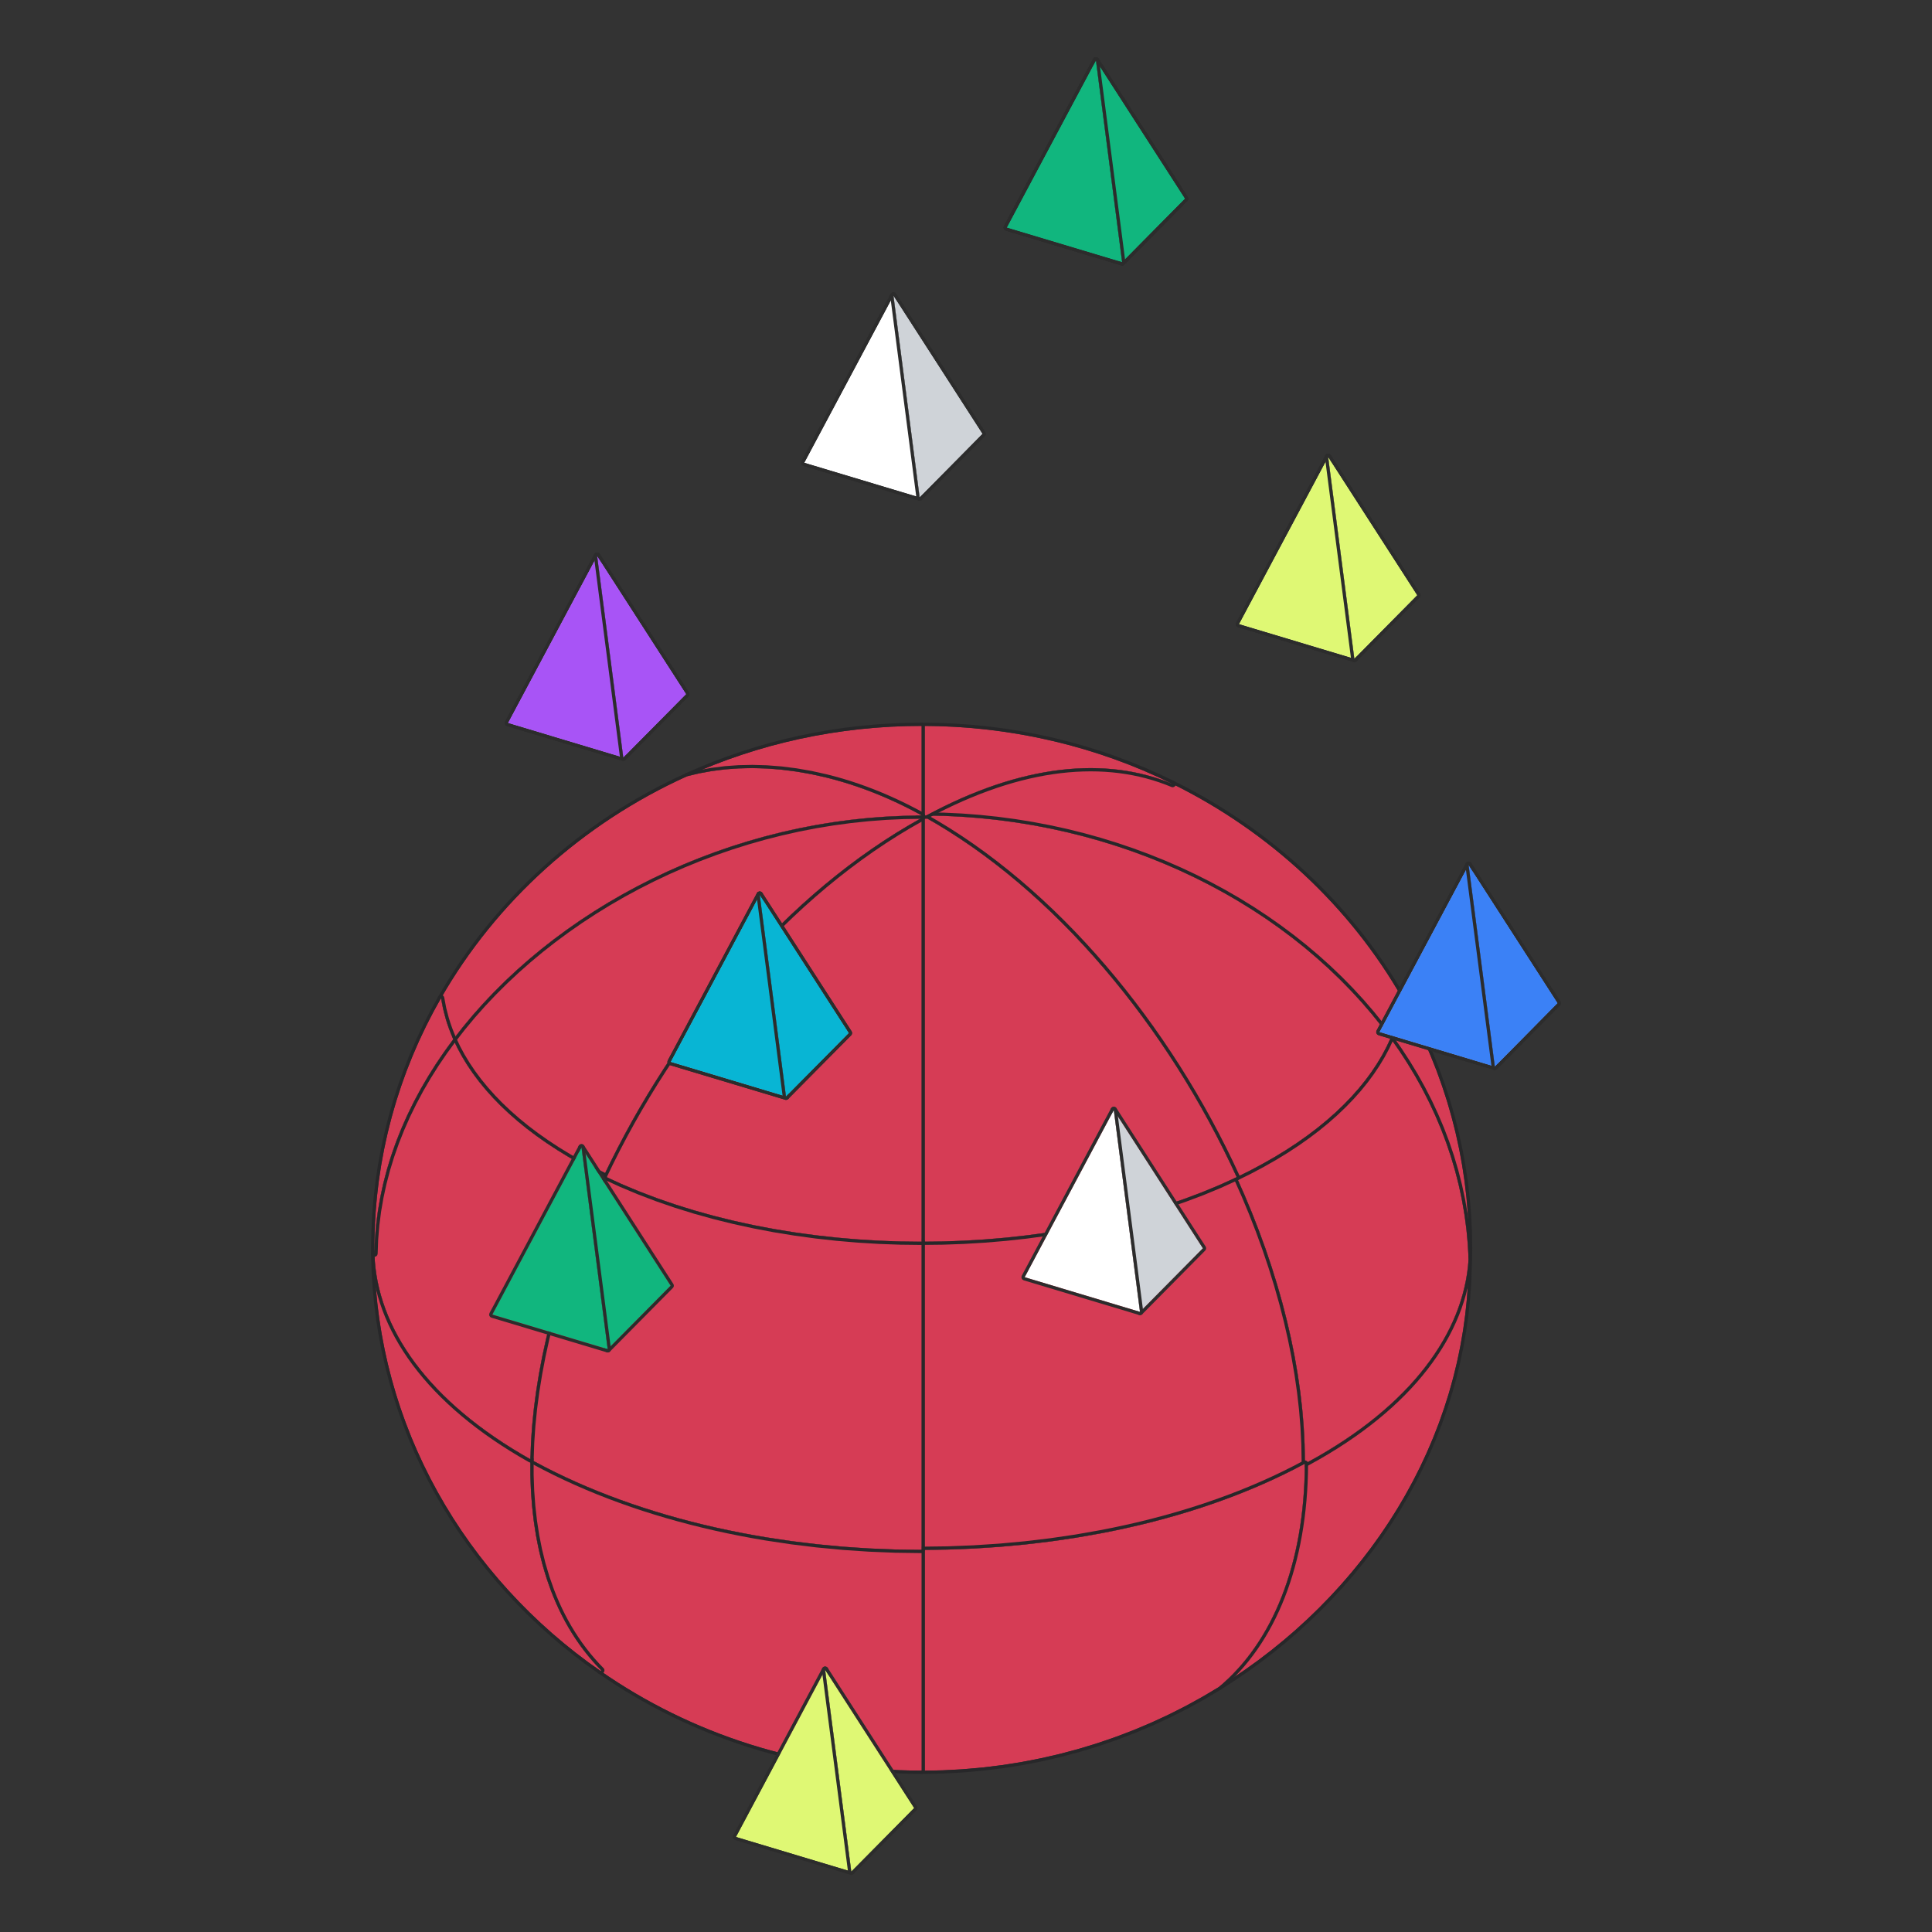 <?xml version="1.0" encoding="UTF-8" standalone="yes"?>
<!DOCTYPE svg PUBLIC "-//W3C//DTD SVG 1.1//EN" "http://www.w3.org/Graphics/SVG/1.1/DTD/svg11.dtd">

<svg width="400" height="400" viewBox="0 0 400 400" xmlns="http://www.w3.org/2000/svg" xmlns:xlink="http://www.w3.org/1999/xlink" version="1.1" baseProfile="full">
    <rect x="0" y="0" width="400" height="400" fill="#333333" stroke="none"/>
    <g transform="scale(1,-1) translate(0,-400)">
        <path d="M 80.345 19.286 C 80.345 19.144 80.345 19.002 80.336 18.852 C 58.32 6.941 29.656 1 1 1 L 1 64.798 C 24.261 64.798 47.53 69.249 66.225 78.161 C 75.148 58.602 80.345 38.071 80.345 19.286 Z" transform="scale(1,1) translate(189.813,78.119)" fill="#d63c55" opacity="1"></path>
        <path d="M 7.571 2.197 L 12.95 2.407 L 18.311 2.757 L 23.642 3.246 L 28.935 3.876 L 34.18 4.645 L 39.361 5.554 L 41.93 6.061 L 44.481 6.604 L 47.012 7.181 L 49.522 7.793 L 52.011 8.441 L 54.477 9.124 L 56.919 9.842 L 59.335 10.595 L 61.725 11.383 L 64.087 12.207 L 66.42 13.065 L 68.722 13.959 L 70.993 14.888 L 73.232 15.853 L 75.437 16.852 L 77.606 17.888 L 79.739 18.958 L 81.823 20.057 L 81.969 20.161 L 82.08 20.298 L 82.153 20.459 L 82.181 20.636 L 82.191 21.07 L 82.191 21.096 L 82.129 24.661 L 81.948 28.261 L 81.648 31.894 L 81.232 35.554 L 80.703 39.239 L 80.062 42.944 L 79.312 46.666 L 78.455 50.4 L 77.493 54.142 L 76.429 57.889 L 75.264 61.637 L 74 65.381 L 72.641 69.118 L 71.187 72.844 L 69.642 76.554 L 68.013 80.232 L 67.857 80.451 L 67.637 80.588 L 67.382 80.632 L 67.12 80.572 L 63.584 78.962 L 59.946 77.456 L 56.214 76.054 L 52.394 74.755 L 48.493 73.56 L 44.519 72.468 L 40.477 71.481 L 36.374 70.597 L 32.217 69.817 L 28.014 69.141 L 23.77 68.569 L 19.492 68.101 L 15.188 67.737 L 10.863 67.477 L 6.526 67.321 L 2.165 67.269 L 1.906 67.214 L 1.695 67.07 L 1.553 66.857 L 1.501 66.597 L 1.501 2.799 L 1.555 2.535 L 1.701 2.321 L 1.918 2.178 L 2.182 2.127 Z M 2.173 66.597 L 6.534 66.65 L 10.887 66.806 L 15.228 67.067 L 19.549 67.432 L 23.843 67.902 L 28.103 68.476 L 32.324 69.154 L 36.498 69.937 L 40.618 70.824 L 44.678 71.816 L 48.671 72.912 L 52.591 74.112 L 56.43 75.418 L 60.182 76.827 L 63.84 78.341 L 67.398 79.96 L 69.027 76.282 L 70.567 72.585 L 72.015 68.874 L 73.369 65.151 L 74.627 61.422 L 75.787 57.69 L 76.847 53.959 L 77.805 50.233 L 78.658 46.516 L 79.404 42.812 L 80.041 39.125 L 80.567 35.459 L 80.98 31.818 L 81.278 28.206 L 81.458 24.627 L 81.519 21.085 L 81.509 20.651 L 79.426 19.552 L 77.305 18.488 L 75.147 17.459 L 72.954 16.465 L 70.728 15.505 L 68.468 14.581 L 66.177 13.692 L 63.855 12.837 L 61.504 12.018 L 59.125 11.233 L 56.719 10.483 L 54.288 9.769 L 51.832 9.089 L 49.353 8.444 L 46.852 7.834 L 44.331 7.259 L 41.791 6.718 L 39.231 6.213 L 34.064 5.307 L 28.837 4.541 L 23.563 3.914 L 18.249 3.426 L 12.907 3.078 L 7.545 2.869 L 2.173 2.799 Z" transform="scale(1,1) translate(188.64,76.32)" fill="#272729" opacity="1"></path>
        <path d="M 3.412 55.123 C 12.225 39.732 17.245 22.077 17.245 3.311 C 17.245 2.538 17.225 1.773 17.166 1 C 16.622 17.758 10.753 33.366 1 46.805 C 2.196 49.559 3.006 52.331 3.421 55.133 L 3.412 55.123 Z" transform="scale(1,1) translate(286.898,138.248)" fill="#d63c55" opacity="1"></path>
        <path d="M 19.182 1.816 L 19.392 1.935 L 19.546 2.134 L 19.615 2.413 L 19.677 3.594 L 19.694 4.77 L 19.635 8.298 L 19.459 11.798 L 19.168 15.269 L 18.765 18.708 L 18.25 22.114 L 17.625 25.485 L 16.894 28.82 L 16.056 32.117 L 15.115 35.374 L 14.071 38.59 L 12.927 41.762 L 11.685 44.889 L 10.346 47.97 L 8.912 51.002 L 7.385 53.984 L 5.825 56.809 L 5.8 56.887 L 5.68 57.051 L 5.519 57.171 L 5.33 57.241 L 5.128 57.252 L 4.925 57.197 L 4.737 57.068 L 4.727 57.059 L 4.593 56.881 L 4.525 56.674 L 4.526 56.633 L 4.163 54.651 L 3.643 52.608 L 2.978 50.571 L 2.154 48.502 L 2.111 48.34 L 2.11 48.176 L 2.149 48.016 L 2.227 47.868 L 3.997 45.342 L 5.675 42.767 L 7.258 40.145 L 8.743 37.477 L 10.13 34.766 L 11.416 32.011 L 12.599 29.216 L 13.677 26.38 L 14.648 23.507 L 15.51 20.596 L 16.261 17.65 L 16.898 14.671 L 17.419 11.658 L 17.824 8.615 L 18.109 5.541 L 18.273 2.413 L 18.341 2.135 L 18.495 1.935 L 18.705 1.816 L 18.943 1.776 Z M 18.78 5.577 L 18.493 8.677 L 18.086 11.746 L 17.56 14.785 L 16.918 17.791 L 16.161 20.762 L 15.293 23.697 L 14.314 26.595 L 13.227 29.454 L 12.035 32.273 L 10.739 35.05 L 9.342 37.783 L 7.845 40.472 L 6.25 43.114 L 4.561 45.708 L 2.778 48.253 L 3.602 50.322 L 4.281 52.399 L 4.814 54.485 L 5.195 56.56 L 5.189 56.571 L 5.199 56.581 L 5.195 56.56 L 6.797 53.659 L 8.314 50.696 L 9.739 47.683 L 11.069 44.621 L 12.303 41.514 L 13.439 38.362 L 14.476 35.167 L 15.411 31.931 L 16.243 28.655 L 16.969 25.341 L 17.589 21.992 L 18.1 18.608 L 18.501 15.19 L 18.789 11.742 L 18.964 8.264 L 19.022 4.759 L 19.005 3.604 L 18.944 2.448 Z" transform="scale(1,1) translate(285.12,136.8)" fill="#272729" opacity="1"></path>
        <path d="M 52.709 89.517 C 52.719 89.111 52.728 88.706 52.719 88.3 C 52.106 51.671 31.197 19.673 1 1 C 12.067 10.233 18.727 26.416 18.806 47.248 C 19.073 47.39 19.339 47.531 19.607 47.682 C 40.722 59.197 51.701 74.323 52.709 89.526 L 52.709 89.517 Z" transform="scale(1,1) translate(251.345,49.733)" fill="#d63c55" opacity="1"></path>
        <path d="M 2.866 1.926 L 5.686 3.726 L 8.449 5.603 L 11.153 7.555 L 13.796 9.581 L 16.376 11.679 L 18.892 13.848 L 21.34 16.086 L 23.72 18.391 L 26.029 20.762 L 28.265 23.197 L 30.427 25.695 L 32.511 28.254 L 34.516 30.872 L 36.44 33.549 L 38.282 36.281 L 40.038 39.069 L 41.706 41.909 L 43.286 44.801 L 44.775 47.743 L 46.17 50.733 L 47.47 53.769 L 48.672 56.851 L 49.776 59.977 L 50.778 63.144 L 51.676 66.351 L 52.468 69.597 L 53.154 72.88 L 53.73 76.199 L 54.194 79.551 L 54.544 82.935 L 54.779 86.35 L 54.895 89.798 L 54.886 91.015 L 54.886 91.019 L 54.831 91.302 L 54.687 91.51 L 54.481 91.639 L 54.243 91.69 L 54.001 91.66 L 53.785 91.549 L 53.623 91.355 L 53.544 91.077 L 53.424 89.679 L 53.245 88.282 L 53.01 86.886 L 52.717 85.493 L 52.366 84.101 L 51.957 82.713 L 51.491 81.329 L 50.967 79.948 L 50.385 78.573 L 49.745 77.203 L 49.046 75.839 L 48.29 74.482 L 47.475 73.132 L 46.601 71.79 L 45.669 70.457 L 44.678 69.133 L 43.629 67.819 L 42.521 66.516 L 41.353 65.224 L 40.127 63.944 L 38.842 62.677 L 37.498 61.423 L 36.095 60.184 L 34.632 58.959 L 33.111 57.749 L 31.53 56.555 L 29.889 55.378 L 28.19 54.219 L 26.431 53.077 L 24.612 51.954 L 22.734 50.851 L 20.792 49.765 L 19.991 49.332 L 19.847 49.226 L 19.736 49.089 L 19.666 48.927 L 19.64 48.75 L 19.613 46.824 L 19.549 44.926 L 19.447 43.057 L 19.308 41.216 L 19.133 39.404 L 18.922 37.622 L 18.674 35.87 L 18.392 34.148 L 18.074 32.458 L 17.721 30.798 L 17.335 29.17 L 16.915 27.575 L 16.462 26.011 L 15.975 24.481 L 15.457 22.984 L 14.906 21.521 L 14.324 20.091 L 13.71 18.697 L 13.066 17.337 L 12.392 16.013 L 11.687 14.724 L 10.954 13.472 L 10.191 12.256 L 9.399 11.077 L 8.579 9.935 L 7.732 8.831 L 6.857 7.764 L 5.955 6.737 L 5.026 5.747 L 4.071 4.797 L 3.09 3.887 L 2.066 3.001 L 1.89 2.78 L 1.826 2.54 L 1.857 2.303 L 1.966 2.091 L 2.138 1.926 L 2.356 1.829 L 2.604 1.821 Z M 3.53 3.379 L 4.528 4.305 L 5.5 5.271 L 6.444 6.277 L 7.362 7.321 L 8.251 8.404 L 9.112 9.526 L 9.945 10.685 L 10.748 11.881 L 11.523 13.115 L 12.267 14.385 L 12.981 15.691 L 13.665 17.032 L 14.318 18.409 L 14.939 19.821 L 15.528 21.267 L 16.086 22.747 L 16.61 24.261 L 17.102 25.808 L 17.56 27.387 L 17.985 28.999 L 18.375 30.643 L 18.731 32.318 L 19.052 34.024 L 19.337 35.761 L 19.587 37.528 L 19.8 39.325 L 19.977 41.151 L 20.117 43.006 L 20.22 44.89 L 20.285 46.801 L 20.311 48.741 L 21.112 49.175 L 23.062 50.264 L 24.952 51.375 L 26.784 52.505 L 28.555 53.655 L 30.268 54.823 L 31.921 56.009 L 33.516 57.213 L 35.05 58.433 L 36.526 59.669 L 37.943 60.92 L 39.301 62.186 L 40.599 63.466 L 41.839 64.759 L 43.019 66.066 L 44.141 67.384 L 45.203 68.714 L 46.207 70.054 L 47.152 71.405 L 48.038 72.765 L 48.865 74.134 L 49.633 75.511 L 50.343 76.896 L 50.994 78.288 L 51.586 79.686 L 52.119 81.09 L 52.594 82.499 L 53.01 83.912 L 53.368 85.328 L 53.667 86.748 L 53.908 88.17 L 54.09 89.594 L 54.214 91.019 L 54.214 91.009 L 54.224 89.793 L 54.107 86.373 L 53.874 82.981 L 53.525 79.62 L 53.064 76.291 L 52.492 72.995 L 51.811 69.735 L 51.023 66.511 L 50.131 63.325 L 49.135 60.179 L 48.039 57.075 L 46.844 54.014 L 45.552 50.997 L 44.166 48.027 L 42.687 45.104 L 41.117 42.231 L 39.458 39.409 L 37.713 36.64 L 35.883 33.924 L 33.971 31.265 L 31.978 28.663 L 29.906 26.12 L 27.758 23.637 L 25.535 21.217 L 23.239 18.86 L 20.873 16.569 L 18.439 14.344 L 15.938 12.188 L 13.372 10.103 L 10.744 8.089 L 8.055 6.148 L 5.308 4.282 L 2.505 2.493 Z" transform="scale(1,1) translate(249.84,48.24)" fill="#272729" opacity="1"></path>
        <path d="M 32.847 89.082 C 42.6 75.653 48.469 60.036 49.013 43.278 C 48.005 28.075 37.027 12.948 15.911 1.434 C 15.643 1.292 15.377 1.151 15.111 1 C 15.12 1.141 15.12 1.282 15.12 1.434 C 15.12 20.229 9.923 40.759 1 60.309 C 2.838 61.186 4.626 62.101 6.366 63.063 C 19.873 70.495 28.697 79.547 32.847 89.072 L 32.847 89.082 Z" transform="scale(1,1) translate(255.041,95.96)" fill="#d63c55" opacity="1"></path>
        <path d="M 16.858 1.983 L 17.031 2.049 L 17.84 2.487 L 19.802 3.584 L 21.705 4.702 L 23.549 5.841 L 25.334 6.999 L 27.06 8.176 L 28.726 9.372 L 30.334 10.585 L 31.882 11.816 L 33.371 13.064 L 34.801 14.327 L 36.172 15.606 L 37.484 16.9 L 38.737 18.208 L 39.931 19.529 L 41.065 20.863 L 42.141 22.21 L 43.157 23.568 L 44.115 24.937 L 45.013 26.317 L 45.852 27.706 L 46.631 29.104 L 47.351 30.511 L 48.012 31.925 L 48.614 33.346 L 49.156 34.774 L 49.639 36.208 L 50.062 37.646 L 50.425 39.089 L 50.73 40.535 L 50.974 41.984 L 51.159 43.434 L 51.285 44.953 L 51.119 48.108 L 50.829 51.235 L 50.418 54.331 L 49.887 57.396 L 49.239 60.428 L 48.475 63.424 L 47.599 66.385 L 46.612 69.307 L 45.516 72.189 L 44.314 75.03 L 43.008 77.829 L 41.599 80.583 L 40.09 83.291 L 38.483 85.952 L 36.781 88.564 L 34.998 91.107 L 34.837 91.272 L 34.648 91.366 L 34.446 91.395 L 34.245 91.362 L 34.063 91.274 L 33.914 91.135 L 33.813 90.949 L 33.811 90.936 L 33.022 89.248 L 32.096 87.51 L 31.062 85.785 L 29.919 84.074 L 28.666 82.38 L 27.304 80.703 L 25.833 79.045 L 24.253 77.409 L 22.562 75.795 L 20.762 74.207 L 18.852 72.645 L 16.832 71.111 L 14.702 69.608 L 12.462 68.136 L 10.112 66.698 L 7.651 65.296 L 5.023 63.896 L 2.303 62.551 L 2.097 62.393 L 1.969 62.177 L 1.929 61.929 L 1.987 61.676 L 3.61 58.014 L 5.143 54.333 L 6.586 50.637 L 7.935 46.93 L 9.188 43.217 L 10.344 39.501 L 11.399 35.787 L 12.352 32.078 L 13.201 28.379 L 13.944 24.693 L 14.578 21.024 L 15.102 17.377 L 15.513 13.756 L 15.809 10.164 L 15.989 6.606 L 16.049 3.088 L 16.04 2.655 L 16.06 2.471 L 16.126 2.308 L 16.229 2.172 L 16.361 2.066 L 16.515 1.997 L 16.683 1.968 Z M 16.721 3.073 L 16.661 6.617 L 16.48 10.198 L 16.183 13.811 L 15.77 17.453 L 15.243 21.12 L 14.606 24.807 L 13.86 28.511 L 13.007 32.228 L 12.05 35.954 L 10.99 39.685 L 9.83 43.417 L 8.572 47.145 L 7.217 50.867 L 5.769 54.577 L 4.23 58.272 L 2.601 61.949 L 5.321 63.294 L 7.967 64.703 L 10.444 66.115 L 12.812 67.563 L 15.071 69.046 L 17.219 70.562 L 19.258 72.11 L 21.187 73.687 L 23.007 75.291 L 24.716 76.922 L 26.316 78.578 L 27.807 80.256 L 29.188 81.956 L 30.459 83.675 L 31.62 85.412 L 32.672 87.165 L 33.615 88.932 L 34.448 90.712 L 34.448 90.722 L 36.231 88.178 L 37.92 85.585 L 39.515 82.944 L 41.012 80.256 L 42.409 77.523 L 43.705 74.746 L 44.898 71.927 L 45.984 69.068 L 46.963 66.17 L 47.831 63.234 L 48.588 60.262 L 49.23 57.256 L 49.756 54.217 L 50.163 51.146 L 50.45 48.046 L 50.614 44.918 L 50.49 43.493 L 50.308 42.069 L 50.067 40.647 L 49.768 39.227 L 49.41 37.81 L 48.994 36.397 L 48.519 34.989 L 47.986 33.585 L 47.394 32.187 L 46.743 30.795 L 46.033 29.41 L 45.265 28.033 L 44.438 26.664 L 43.552 25.304 L 42.607 23.953 L 41.603 22.613 L 40.541 21.283 L 39.419 19.965 L 38.239 18.658 L 36.999 17.365 L 35.701 16.085 L 34.343 14.819 L 32.926 13.568 L 31.451 12.332 L 29.916 11.111 L 28.321 9.908 L 26.668 8.722 L 24.955 7.554 L 23.184 6.404 L 21.352 5.274 L 19.462 4.163 L 17.512 3.073 L 16.711 2.64 Z" transform="scale(1,1) translate(253.44,94.32)" fill="#272729" opacity="1"></path>
        <path d="M 99.585 9.327 C 99.17 6.525 98.359 3.753 97.163 1 C 77.213 28.509 41.009 46.861 1 47.097 C 20.841 57.81 38.272 59.404 52.056 53.642 C 72.154 43.721 88.745 28.236 99.585 9.318 L 99.585 9.327 Z" transform="scale(1,1) translate(190.724,184.044)" fill="#d63c55" opacity="1"></path>
        <path d="M 98.617 2.218 L 98.782 2.262 L 98.933 2.347 L 99.059 2.471 L 99.152 2.635 L 99.991 4.744 L 100.682 6.863 L 101.225 8.994 L 101.61 11.09 L 101.602 11.091 L 101.621 11.202 L 101.621 11.211 L 101.57 11.484 L 101.509 11.575 L 100.489 13.316 L 99.416 15.07 L 98.31 16.802 L 97.171 18.514 L 96 20.203 L 94.797 21.87 L 93.563 23.515 L 92.298 25.136 L 91.002 26.735 L 89.676 28.309 L 88.321 29.859 L 86.936 31.384 L 85.522 32.885 L 84.079 34.36 L 82.609 35.81 L 81.111 37.233 L 79.585 38.63 L 78.033 40 L 76.454 41.342 L 74.849 42.657 L 73.219 43.944 L 71.563 45.202 L 69.883 46.431 L 68.178 47.631 L 66.449 48.802 L 64.697 49.942 L 62.922 51.052 L 61.123 52.131 L 59.303 53.179 L 57.461 54.195 L 55.597 55.179 L 53.668 56.15 L 52.344 56.677 L 50.998 57.159 L 49.631 57.597 L 48.244 57.991 L 46.836 58.339 L 45.407 58.641 L 43.959 58.898 L 42.492 59.108 L 41.004 59.273 L 39.498 59.39 L 37.973 59.461 L 36.429 59.484 L 34.867 59.459 L 33.288 59.387 L 31.69 59.267 L 30.075 59.098 L 28.442 58.88 L 26.793 58.613 L 25.127 58.297 L 23.444 57.932 L 21.745 57.516 L 20.029 57.051 L 18.298 56.535 L 16.552 55.968 L 14.789 55.35 L 13.012 54.68 L 11.219 53.959 L 9.412 53.186 L 7.59 52.361 L 5.754 51.483 L 3.904 50.553 L 2.051 49.575 L 1.859 49.428 L 1.741 49.243 L 1.693 49.036 L 1.711 48.826 L 1.789 48.63 L 1.925 48.467 L 2.114 48.354 L 2.351 48.309 L 6.071 48.235 L 9.767 48.057 L 13.436 47.776 L 17.076 47.395 L 20.685 46.914 L 24.26 46.337 L 27.8 45.663 L 31.301 44.895 L 34.762 44.035 L 38.18 43.084 L 41.553 42.043 L 44.879 40.915 L 48.156 39.701 L 51.38 38.403 L 54.551 37.022 L 57.665 35.56 L 60.721 34.019 L 63.716 32.4 L 66.647 30.704 L 69.514 28.935 L 72.312 27.093 L 75.04 25.179 L 77.697 23.196 L 80.278 21.145 L 82.783 19.029 L 85.209 16.848 L 87.553 14.603 L 89.814 12.298 L 91.989 9.934 L 94.076 7.511 L 96.073 5.032 L 97.991 2.48 L 98.123 2.347 L 98.278 2.259 L 98.445 2.217 Z M 96.61 5.436 L 94.6 7.932 L 92.499 10.372 L 90.309 12.753 L 88.033 15.074 L 85.674 17.333 L 83.232 19.528 L 80.712 21.659 L 78.115 23.722 L 75.442 25.718 L 72.698 27.643 L 69.883 29.496 L 67 31.276 L 64.052 32.981 L 61.041 34.61 L 57.968 36.16 L 54.837 37.63 L 51.649 39.019 L 48.407 40.325 L 45.113 41.545 L 41.769 42.68 L 38.378 43.726 L 34.942 44.682 L 31.463 45.547 L 27.944 46.319 L 24.386 46.997 L 20.792 47.578 L 17.165 48.061 L 13.506 48.444 L 9.818 48.727 L 6.104 48.906 L 2.364 48.981 L 4.217 49.959 L 6.056 50.883 L 7.88 51.755 L 9.689 52.574 L 11.484 53.342 L 13.263 54.057 L 15.026 54.721 L 16.774 55.334 L 18.506 55.895 L 20.221 56.407 L 21.921 56.868 L 23.603 57.279 L 25.269 57.641 L 26.918 57.953 L 28.55 58.217 L 30.164 58.432 L 31.76 58.598 L 33.338 58.717 L 34.898 58.788 L 36.44 58.812 L 37.963 58.789 L 39.467 58.719 L 40.952 58.603 L 42.418 58.441 L 43.864 58.233 L 45.29 57.98 L 46.696 57.681 L 48.083 57.339 L 49.448 56.951 L 50.793 56.52 L 52.117 56.044 L 53.42 55.526 L 55.294 54.58 L 57.147 53.601 L 58.978 52.591 L 60.788 51.549 L 62.576 50.476 L 64.341 49.373 L 66.083 48.239 L 67.801 47.075 L 69.496 45.882 L 71.166 44.66 L 72.812 43.409 L 74.433 42.13 L 76.028 40.823 L 77.597 39.488 L 79.141 38.126 L 80.657 36.738 L 82.146 35.323 L 83.608 33.882 L 85.041 32.416 L 86.447 30.924 L 87.823 29.407 L 89.171 27.867 L 90.488 26.302 L 91.776 24.713 L 93.034 23.102 L 94.26 21.467 L 95.456 19.81 L 96.619 18.131 L 97.751 16.43 L 98.85 14.708 L 99.916 12.965 L 100.948 11.204 L 100.564 9.115 L 100.031 7.029 L 99.352 4.952 L 98.528 2.884 Z M 100.948 11.204 L 100.949 11.211 L 100.949 11.202 Z" transform="scale(1,1) translate(189.36,182.16)" fill="#272729" opacity="1"></path>
        <path d="M 97.599 29.764 C 93.449 20.239 84.625 11.175 71.117 3.754 C 69.378 2.792 67.6 1.877 65.752 1 C 51.583 32.045 28.035 60.583 1 75.635 C 1.139 75.719 1.287 75.804 1.425 75.87 C 41.435 75.625 77.639 57.272 97.59 29.773 L 97.599 29.764 Z" transform="scale(1,1) translate(190.292,155.283)" fill="#d63c55" opacity="1"></path>
        <path d="M 67.702 1.6 L 70.444 2.955 L 73.101 4.373 L 75.597 5.794 L 77.984 7.253 L 80.26 8.747 L 82.428 10.277 L 84.486 11.839 L 86.434 13.432 L 88.273 15.055 L 90.002 16.706 L 91.622 18.383 L 93.132 20.084 L 94.531 21.808 L 95.821 23.554 L 97 25.319 L 98.069 27.102 L 99.027 28.901 L 99.86 30.681 L 99.918 30.884 L 99.912 31.089 L 99.844 31.284 L 99.774 31.376 L 99.779 31.379 L 97.847 33.948 L 95.823 36.461 L 93.707 38.916 L 91.502 41.312 L 89.212 43.647 L 86.837 45.92 L 84.38 48.128 L 81.844 50.271 L 79.23 52.347 L 76.542 54.353 L 73.781 56.289 L 70.95 58.153 L 68.05 59.943 L 65.085 61.657 L 62.057 63.294 L 58.967 64.853 L 55.819 66.331 L 52.613 67.727 L 49.354 69.039 L 46.042 70.267 L 42.681 71.407 L 39.272 72.459 L 35.818 73.42 L 32.32 74.29 L 28.783 75.066 L 25.206 75.747 L 21.594 76.332 L 17.948 76.818 L 14.271 77.204 L 10.564 77.488 L 6.83 77.669 L 3.091 77.744 L 2.915 77.725 L 2.751 77.66 L 2.326 77.425 L 2.176 77.312 L 2.068 77.171 L 2.003 77.012 L 1.98 76.842 L 2 76.672 L 2.063 76.512 L 2.169 76.369 L 2.317 76.254 L 4.826 74.813 L 7.314 73.295 L 9.78 71.702 L 12.223 70.036 L 14.642 68.299 L 17.036 66.494 L 19.403 64.621 L 21.743 62.683 L 24.054 60.683 L 26.335 58.621 L 28.586 56.501 L 30.805 54.324 L 32.99 52.091 L 35.142 49.806 L 37.258 47.47 L 39.338 45.085 L 41.381 42.654 L 43.385 40.177 L 45.35 37.658 L 47.274 35.098 L 49.156 32.499 L 50.995 29.863 L 52.791 27.193 L 54.541 24.489 L 56.245 21.756 L 57.902 18.993 L 59.511 16.204 L 61.07 13.39 L 62.578 10.554 L 64.035 7.697 L 65.44 4.821 L 66.796 1.918 L 66.957 1.701 L 67.182 1.569 L 67.44 1.531 Z M 66.049 5.105 L 64.639 7.992 L 63.177 10.859 L 61.663 13.706 L 60.098 16.53 L 58.484 19.329 L 56.821 22.101 L 55.111 24.845 L 53.355 27.558 L 51.553 30.238 L 49.707 32.883 L 47.818 35.492 L 45.887 38.061 L 43.915 40.59 L 41.903 43.076 L 39.853 45.517 L 37.765 47.912 L 35.64 50.257 L 33.48 52.552 L 31.285 54.794 L 29.057 56.98 L 26.796 59.11 L 24.504 61.181 L 22.183 63.191 L 19.832 65.138 L 17.453 67.021 L 15.047 68.836 L 12.615 70.582 L 10.159 72.257 L 7.679 73.86 L 5.176 75.387 L 2.652 76.837 L 3.077 77.073 L 6.816 76.997 L 10.531 76.817 L 14.219 76.534 L 17.878 76.15 L 21.505 75.666 L 25.099 75.084 L 28.657 74.406 L 32.176 73.634 L 35.655 72.768 L 39.092 71.811 L 42.483 70.765 L 45.826 69.63 L 49.12 68.409 L 52.362 67.104 L 55.55 65.715 L 58.682 64.245 L 61.754 62.694 L 64.766 61.066 L 67.714 59.361 L 70.597 57.581 L 73.412 55.728 L 76.156 53.803 L 78.828 51.808 L 81.426 49.745 L 83.946 47.615 L 86.387 45.42 L 88.747 43.162 L 91.023 40.842 L 93.212 38.461 L 95.314 36.023 L 97.324 33.527 L 99.242 30.976 L 99.251 30.966 L 98.419 29.186 L 97.476 27.418 L 96.424 25.665 L 95.262 23.928 L 93.991 22.208 L 92.61 20.508 L 91.12 18.829 L 89.519 17.173 L 87.809 15.541 L 85.99 13.936 L 84.061 12.359 L 82.022 10.812 L 79.873 9.296 L 77.615 7.814 L 75.247 6.367 L 72.769 4.957 L 70.128 3.547 L 67.405 2.203 Z" transform="scale(1,1) translate(188.64,154.08)" fill="#272729" opacity="1"></path>
        <path d="M 80.336 64.572 C 80.257 43.74 73.597 27.557 62.529 18.324 C 44.803 7.356 23.687 1 1 1 L 1 46.71 C 29.655 46.71 58.31 52.661 80.336 64.563 L 80.336 64.572 Z" transform="scale(1,1) translate(189.818,32.398)" fill="#d63c55" opacity="1"></path>
        <path d="M 6.448 1.841 L 10.667 2.063 L 14.844 2.43 L 18.976 2.939 L 23.06 3.588 L 27.094 4.373 L 31.074 5.293 L 34.999 6.345 L 38.866 7.526 L 42.671 8.834 L 46.413 10.265 L 50.088 11.819 L 53.694 13.491 L 57.228 15.28 L 60.688 17.183 L 64.051 19.185 L 64.147 19.254 L 65.189 20.155 L 66.204 21.098 L 67.192 22.08 L 68.152 23.102 L 69.084 24.164 L 69.987 25.264 L 70.861 26.403 L 71.706 27.579 L 72.521 28.793 L 73.305 30.044 L 74.06 31.332 L 74.783 32.655 L 75.475 34.014 L 76.136 35.408 L 76.764 36.837 L 77.36 38.3 L 77.924 39.797 L 78.454 41.327 L 78.951 42.89 L 79.413 44.486 L 79.842 46.113 L 80.236 47.773 L 80.594 49.463 L 80.918 51.185 L 81.206 52.937 L 81.457 54.718 L 81.672 56.53 L 81.85 58.37 L 81.991 60.239 L 82.094 62.136 L 82.159 64.062 L 82.186 66.001 L 82.186 66.01 L 82.129 66.303 L 81.978 66.512 L 81.764 66.639 L 81.519 66.682 L 81.273 66.642 L 81.082 66.533 L 79.129 65.503 L 77.019 64.446 L 74.873 63.422 L 72.691 62.434 L 70.475 61.48 L 68.226 60.56 L 65.945 59.675 L 63.634 58.825 L 61.294 58.009 L 58.925 57.228 L 56.53 56.481 L 54.108 55.77 L 51.663 55.092 L 49.194 54.45 L 46.704 53.842 L 44.192 53.269 L 41.661 52.73 L 39.117 52.227 L 33.968 51.324 L 28.76 50.559 L 23.504 49.933 L 18.209 49.447 L 12.885 49.099 L 7.54 48.89 L 2.169 48.82 L 1.911 48.765 L 1.7 48.62 L 1.558 48.408 L 1.506 48.149 L 1.506 2.438 L 1.56 2.174 L 1.707 1.959 L 1.925 1.816 L 2.19 1.766 Z M 2.178 48.149 L 7.549 48.218 L 12.911 48.428 L 18.253 48.776 L 23.566 49.264 L 28.84 49.892 L 34.065 50.659 L 39.233 51.566 L 41.791 52.071 L 44.332 52.612 L 46.853 53.187 L 49.354 53.797 L 51.832 54.442 L 54.288 55.122 L 56.719 55.837 L 59.125 56.587 L 61.504 57.371 L 63.855 58.191 L 66.177 59.045 L 68.469 59.934 L 70.729 60.858 L 72.957 61.817 L 75.15 62.811 L 77.308 63.839 L 79.43 64.903 L 81.514 66.001 L 81.514 66.01 L 81.514 66.001 L 81.514 66.001 L 81.487 64.071 L 81.422 62.159 L 81.32 60.276 L 81.18 58.421 L 81.003 56.594 L 80.79 54.798 L 80.54 53.031 L 80.255 51.294 L 79.934 49.588 L 79.578 47.912 L 79.188 46.269 L 78.764 44.657 L 78.305 43.077 L 77.814 41.53 L 77.289 40.017 L 76.732 38.536 L 76.142 37.09 L 75.521 35.679 L 74.868 34.302 L 74.185 32.96 L 73.47 31.654 L 72.726 30.384 L 71.952 29.151 L 71.148 27.954 L 70.315 26.795 L 69.454 25.674 L 68.564 24.59 L 67.647 23.546 L 66.702 22.54 L 65.731 21.574 L 64.732 20.648 L 63.708 19.762 L 60.344 17.76 L 56.905 15.869 L 53.391 14.091 L 49.806 12.428 L 46.151 10.884 L 42.431 9.461 L 38.648 8.161 L 34.803 6.987 L 30.901 5.942 L 26.942 5.028 L 22.931 4.247 L 18.87 3.603 L 14.762 3.097 L 10.609 2.733 L 6.413 2.512 L 2.178 2.438 Z" transform="scale(1,1) translate(188.64,30.96)" fill="#272729" opacity="1"></path>
        <path d="M 1.474 88.997 C 28.509 73.955 52.056 45.408 66.225 14.363 C 47.53 5.451 24.261 1 1 1 L 1 88.743 C 1 88.743 1.039 88.762 1.059 88.781 C 1.198 88.856 1.335 88.931 1.474 88.997 Z" transform="scale(1,1) translate(189.818,141.92)" fill="#d63c55" opacity="1"></path>
        <path d="M 6.563 1.9 L 10.933 2.058 L 15.29 2.32 L 19.627 2.687 L 23.937 3.158 L 28.215 3.735 L 32.453 4.416 L 36.644 5.202 L 40.782 6.094 L 44.861 7.09 L 48.873 8.192 L 52.812 9.399 L 56.671 10.711 L 60.444 12.129 L 64.124 13.652 L 67.681 15.271 L 67.899 15.429 L 68.034 15.65 L 68.075 15.906 L 68.012 16.167 L 66.651 19.08 L 65.237 21.977 L 63.769 24.855 L 62.249 27.712 L 60.679 30.546 L 59.059 33.355 L 57.39 36.138 L 55.674 38.891 L 53.911 41.614 L 52.103 44.304 L 50.25 46.959 L 48.354 49.578 L 46.416 52.157 L 44.437 54.696 L 42.417 57.192 L 40.359 59.643 L 38.262 62.047 L 36.129 64.402 L 33.959 66.706 L 31.755 68.957 L 29.517 71.153 L 27.246 73.293 L 24.944 75.373 L 22.611 77.393 L 20.248 79.349 L 17.857 81.24 L 15.439 83.065 L 12.994 84.82 L 10.523 86.504 L 8.029 88.115 L 5.511 89.65 L 2.987 91.1 L 2.831 91.165 L 2.666 91.189 L 2.5 91.171 L 2.341 91.113 L 1.876 90.867 L 1.817 90.83 L 1.687 90.721 L 1.589 90.586 L 1.528 90.431 L 1.506 90.263 L 1.506 2.52 L 1.56 2.256 L 1.706 2.042 L 1.922 1.898 L 2.186 1.848 Z M 2.178 90.263 L 2.237 90.3 L 2.652 90.517 L 5.176 89.068 L 7.679 87.541 L 10.159 85.939 L 12.615 84.265 L 15.047 82.519 L 17.453 80.704 L 19.831 78.822 L 22.182 76.875 L 24.504 74.865 L 26.796 72.794 L 29.056 70.665 L 31.284 68.478 L 33.479 66.236 L 35.639 63.941 L 37.764 61.596 L 39.852 59.201 L 41.903 56.76 L 43.914 54.273 L 45.886 51.744 L 47.817 49.174 L 49.706 46.565 L 51.552 43.92 L 53.354 41.239 L 55.11 38.526 L 56.82 35.782 L 58.483 33.01 L 60.097 30.21 L 61.662 27.386 L 63.176 24.539 L 64.638 21.672 L 66.048 18.785 L 67.403 15.883 L 63.846 14.264 L 60.187 12.75 L 56.435 11.34 L 52.596 10.035 L 48.676 8.834 L 44.683 7.738 L 40.623 6.746 L 36.503 5.859 L 32.329 5.076 L 28.108 4.398 L 23.848 3.824 L 19.554 3.354 L 15.233 2.989 L 10.892 2.728 L 6.538 2.572 L 2.178 2.52 Z" transform="scale(1,1) translate(188.64,140.4)" fill="#272729" opacity="1"></path>
        <path d="M 52.964 7.545 C 39.18 13.307 21.75 11.713 1.909 1 C 1.632 1.009 1.345 1.009 1.059 1.009 C 1.039 1.02 1.02 1.029 1 1.048 L 1 19.57 C 19.735 19.57 37.393 15.231 52.964 7.554 L 52.964 7.545 Z" transform="scale(1,1) translate(189.818,230.141)" fill="#d63c55" opacity="1"></path>
        <path d="M 3.245 1.528 L 3.4 1.587 L 5.242 2.558 L 7.068 3.477 L 8.88 4.343 L 10.676 5.157 L 12.457 5.918 L 14.222 6.628 L 15.971 7.287 L 17.704 7.894 L 19.42 8.452 L 21.12 8.958 L 22.803 9.415 L 24.468 9.822 L 26.117 10.181 L 27.748 10.49 L 29.361 10.751 L 30.956 10.963 L 32.533 11.128 L 34.091 11.246 L 35.631 11.316 L 37.152 11.34 L 38.654 11.318 L 40.137 11.249 L 41.6 11.135 L 43.044 10.976 L 44.469 10.771 L 45.873 10.522 L 47.257 10.229 L 48.621 9.892 L 49.965 9.511 L 51.288 9.087 L 52.591 8.62 L 53.894 8.102 L 54.06 8.059 L 54.224 8.058 L 54.379 8.097 L 54.52 8.17 L 54.639 8.273 L 54.733 8.403 L 54.793 8.556 L 54.814 8.726 L 54.814 8.735 L 54.787 8.924 L 54.71 9.094 L 54.59 9.237 L 54.431 9.342 L 51.47 10.75 L 48.461 12.078 L 45.406 13.324 L 42.306 14.487 L 39.163 15.565 L 35.979 16.558 L 32.754 17.462 L 29.491 18.278 L 26.19 19.003 L 22.853 19.637 L 19.483 20.176 L 16.079 20.621 L 12.645 20.97 L 9.18 21.22 L 5.688 21.372 L 2.188 21.422 L 1.923 21.372 L 1.706 21.229 L 1.56 21.014 L 1.506 20.751 L 1.506 2.229 L 1.527 2.063 L 1.587 1.91 L 1.683 1.775 L 1.81 1.667 L 1.869 1.628 L 2.041 1.548 L 2.23 1.518 L 3.079 1.509 Z M 2.237 2.19 L 2.178 2.229 L 2.178 20.751 L 5.678 20.7 L 9.151 20.549 L 12.596 20.3 L 16.012 19.953 L 19.396 19.51 L 22.747 18.973 L 26.065 18.343 L 29.346 17.622 L 32.591 16.811 L 35.797 15.911 L 38.964 14.924 L 42.088 13.851 L 45.17 12.695 L 48.207 11.456 L 51.199 10.135 L 54.142 8.735 L 54.142 8.726 L 52.84 9.245 L 51.516 9.72 L 50.171 10.151 L 48.805 10.539 L 47.419 10.881 L 46.013 11.18 L 44.586 11.433 L 43.14 11.641 L 41.674 11.803 L 40.189 11.919 L 38.685 11.989 L 37.162 12.012 L 35.621 11.988 L 34.06 11.917 L 32.482 11.798 L 30.886 11.632 L 29.272 11.417 L 27.64 11.153 L 25.992 10.841 L 24.326 10.479 L 22.643 10.068 L 20.944 9.607 L 19.228 9.095 L 17.496 8.534 L 15.748 7.921 L 13.985 7.257 L 12.206 6.542 L 10.412 5.774 L 8.602 4.955 L 6.779 4.083 L 4.94 3.159 L 3.087 2.181 Z" transform="scale(1,1) translate(188.64,228.96)" fill="#272729" opacity="1"></path>
        <path d="M 81.999 1 C 57.177 0.991 34.214 8.638 15.548 21.606 L 15.667 21.756 C 5.222 32.338 0.726 47.824 1.013 65.459 C 1.299 65.308 1.586 65.138 1.873 64.987 C 24.075 52.934 52.997 46.701 82.009 46.701 L 82.009 1 L 81.999 1 Z" transform="scale(1,1) translate(108.818,32.416)" fill="#d63c55" opacity="1"></path>
        <path d="M 83.808 1.837 L 84.022 1.981 L 84.166 2.194 L 84.219 2.456 L 84.219 48.157 L 84.167 48.416 L 84.025 48.629 L 83.814 48.773 L 83.556 48.829 L 78.137 48.901 L 72.73 49.118 L 67.344 49.48 L 61.99 49.986 L 56.677 50.635 L 51.41 51.427 L 48.801 51.876 L 46.208 52.36 L 43.633 52.88 L 41.077 53.434 L 38.541 54.024 L 36.026 54.649 L 33.534 55.309 L 31.066 56.004 L 28.622 56.734 L 26.204 57.498 L 23.814 58.297 L 21.453 59.13 L 19.121 59.998 L 16.82 60.901 L 14.552 61.837 L 12.317 62.808 L 10.117 63.812 L 7.953 64.851 L 5.825 65.924 L 3.733 67.032 L 2.874 67.504 L 2.702 67.57 L 2.529 67.587 L 2.362 67.56 L 2.208 67.493 L 2.075 67.39 L 1.971 67.257 L 1.903 67.097 L 1.878 66.914 L 1.881 63.61 L 1.999 60.359 L 2.234 57.165 L 2.586 54.032 L 3.059 50.965 L 3.655 47.967 L 4.374 45.042 L 5.219 42.196 L 6.189 39.439 L 6.724 38.088 L 7.292 36.76 L 7.892 35.454 L 8.526 34.171 L 9.193 32.912 L 9.893 31.677 L 10.628 30.466 L 11.396 29.281 L 12.199 28.122 L 13.036 26.989 L 13.908 25.883 L 14.815 24.805 L 15.757 23.754 L 16.426 23.054 L 16.421 22.96 L 16.514 22.708 L 16.707 22.507 L 18.48 21.3 L 20.278 20.124 L 22.1 18.981 L 23.946 17.871 L 25.816 16.794 L 27.709 15.75 L 29.624 14.74 L 31.562 13.765 L 33.521 12.824 L 35.501 11.918 L 37.503 11.049 L 39.525 10.215 L 41.566 9.418 L 43.627 8.658 L 45.707 7.935 L 47.806 7.25 L 49.923 6.603 L 52.057 5.995 L 54.209 5.426 L 56.378 4.897 L 58.562 4.407 L 60.763 3.958 L 62.979 3.55 L 65.21 3.183 L 67.456 2.858 L 69.716 2.575 L 71.989 2.334 L 74.275 2.136 L 76.575 1.982 L 78.886 1.872 L 81.209 1.806 L 83.531 1.784 L 83.547 1.784 Z M 83.537 2.456 L 81.215 2.477 L 78.905 2.543 L 76.607 2.653 L 74.32 2.807 L 72.047 3.003 L 69.787 3.243 L 67.54 3.525 L 65.307 3.848 L 63.089 4.213 L 60.885 4.619 L 58.697 5.066 L 56.525 5.552 L 54.369 6.079 L 52.229 6.645 L 50.107 7.249 L 48.002 7.893 L 45.916 8.574 L 43.848 9.292 L 41.799 10.048 L 39.769 10.841 L 37.759 11.67 L 35.769 12.535 L 33.8 13.435 L 31.852 14.37 L 29.926 15.34 L 28.022 16.344 L 26.141 17.382 L 24.282 18.453 L 22.447 19.557 L 20.635 20.694 L 18.848 21.862 L 17.086 23.062 L 17.204 23.212 L 16.242 24.219 L 15.315 25.253 L 14.423 26.315 L 13.564 27.405 L 12.74 28.521 L 11.949 29.664 L 11.192 30.832 L 10.468 32.025 L 9.777 33.243 L 9.12 34.485 L 8.495 35.751 L 7.902 37.04 L 7.342 38.352 L 6.814 39.686 L 5.853 42.419 L 5.018 45.234 L 4.307 48.127 L 3.719 51.096 L 3.25 54.135 L 2.901 57.24 L 2.669 60.408 L 2.553 63.634 L 2.55 66.915 L 3.41 66.443 L 5.511 65.33 L 7.65 64.251 L 9.826 63.207 L 12.038 62.197 L 14.284 61.221 L 16.564 60.28 L 18.876 59.373 L 21.218 58.501 L 23.591 57.663 L 25.991 56.861 L 28.419 56.093 L 30.873 55.36 L 33.352 54.663 L 35.854 54 L 38.379 53.372 L 40.925 52.78 L 43.491 52.223 L 46.075 51.701 L 48.678 51.215 L 51.296 50.765 L 56.577 49.97 L 61.908 49.319 L 67.281 48.812 L 72.684 48.448 L 78.11 48.23 L 83.547 48.157 L 83.547 2.456 Z" transform="scale(1,1) translate(107.28,30.96)" fill="#272729" opacity="1"></path>
        <path d="M 81.996 64.798 L 81.996 1 C 52.995 1 24.073 7.233 1.86 19.286 C 1.573 19.447 1.296 19.606 1 19.757 C 1.316 38.043 6.79 58.64 16.187 78.435 C 34.971 69.335 58.483 64.798 81.99 64.798 L 81.996 64.798 Z" transform="scale(1,1) translate(108.822,78.12)" fill="#d63c55" opacity="1"></path>
        <path d="M 83.793 2.179 L 84.01 2.322 L 84.156 2.537 L 84.21 2.8 L 84.21 66.599 L 84.157 66.86 L 84.013 67.073 L 83.8 67.218 L 83.538 67.27 L 83.54 67.27 L 79.15 67.323 L 74.767 67.482 L 70.397 67.746 L 66.049 68.117 L 61.728 68.594 L 57.442 69.177 L 53.198 69.866 L 49.003 70.661 L 44.863 71.562 L 40.786 72.569 L 36.779 73.682 L 32.849 74.901 L 29.002 76.225 L 25.246 77.656 L 21.588 79.192 L 18.012 80.845 L 17.752 80.907 L 17.498 80.866 L 17.277 80.732 L 17.12 80.517 L 15.398 76.783 L 13.77 73.034 L 12.238 69.276 L 10.803 65.512 L 9.469 61.747 L 8.235 57.986 L 7.104 54.232 L 6.078 50.492 L 5.159 46.768 L 4.349 43.066 L 3.649 39.389 L 3.061 35.744 L 2.587 32.133 L 2.23 28.562 L 1.99 25.035 L 1.871 21.581 L 1.89 21.395 L 1.958 21.225 L 2.07 21.08 L 2.219 20.968 L 3.088 20.492 L 5.201 19.373 L 7.353 18.289 L 9.542 17.239 L 11.766 16.224 L 14.024 15.243 L 16.316 14.297 L 18.639 13.387 L 20.993 12.511 L 23.376 11.67 L 25.788 10.864 L 28.226 10.093 L 30.691 9.357 L 33.179 8.657 L 35.692 7.991 L 38.227 7.361 L 40.782 6.767 L 43.358 6.208 L 45.952 5.684 L 48.563 5.197 L 51.195 4.744 L 56.494 3.947 L 61.843 3.294 L 67.232 2.785 L 72.652 2.42 L 78.094 2.201 L 83.529 2.128 Z M 78.103 2.873 L 72.68 3.092 L 67.277 3.455 L 61.906 3.963 L 56.575 4.614 L 51.295 5.408 L 48.677 5.859 L 46.075 6.345 L 43.49 6.867 L 40.925 7.423 L 38.379 8.016 L 35.854 8.643 L 33.352 9.306 L 30.873 10.004 L 28.418 10.737 L 25.99 11.504 L 23.589 12.307 L 21.216 13.144 L 18.873 14.016 L 16.561 14.923 L 14.28 15.864 L 12.034 16.84 L 9.821 17.85 L 7.644 18.895 L 5.504 19.973 L 3.402 21.086 L 2.542 21.557 L 2.662 25.012 L 2.9 28.517 L 3.256 32.066 L 3.727 35.657 L 4.312 39.282 L 5.009 42.94 L 5.816 46.624 L 6.731 50.331 L 7.752 54.055 L 8.878 57.792 L 10.107 61.538 L 11.437 65.287 L 12.866 69.037 L 14.392 72.781 L 16.014 76.515 L 17.73 80.236 L 21.306 78.583 L 24.986 77.037 L 28.763 75.598 L 32.63 74.265 L 36.58 73.04 L 40.607 71.921 L 44.702 70.909 L 48.86 70.004 L 53.073 69.206 L 57.334 68.514 L 61.638 67.928 L 65.975 67.45 L 70.34 67.077 L 74.726 66.811 L 79.126 66.652 L 83.532 66.599 L 83.538 66.599 L 83.538 2.8 Z" transform="scale(1,1) translate(107.28,76.32)" fill="#272729" opacity="1"></path>
        <path d="M 66.808 88.743 L 66.808 1 C 43.301 1 19.793 5.546 1 14.647 C 15.328 44.89 38.786 73.295 66.808 88.753 L 66.808 88.743 Z" transform="scale(1,1) translate(124.008,141.917)" fill="#d63c55" opacity="1"></path>
        <path d="M 68.672 1.896 L 68.888 2.039 L 69.034 2.254 L 69.088 2.517 L 69.088 90.27 L 69.063 90.453 L 68.994 90.614 L 68.888 90.748 L 68.754 90.851 L 68.598 90.917 L 68.429 90.943 L 68.255 90.923 L 68.084 90.854 L 65.455 89.358 L 62.855 87.789 L 60.283 86.148 L 57.742 84.436 L 55.231 82.657 L 52.752 80.813 L 50.304 78.904 L 47.89 76.934 L 45.51 74.904 L 43.164 72.817 L 40.854 70.674 L 38.581 68.478 L 36.344 66.23 L 34.145 63.933 L 31.986 61.588 L 29.865 59.198 L 27.786 56.765 L 25.747 54.291 L 23.75 51.777 L 21.797 49.226 L 19.887 46.639 L 18.021 44.02 L 16.201 41.369 L 14.428 38.69 L 12.701 35.983 L 11.022 33.251 L 9.391 30.496 L 7.81 27.72 L 6.28 24.925 L 4.8 22.113 L 3.373 19.286 L 2.003 16.456 L 1.936 16.195 L 1.975 15.937 L 2.108 15.714 L 2.326 15.554 L 5.925 13.891 L 9.628 12.337 L 13.426 10.89 L 17.314 9.55 L 21.284 8.319 L 25.329 7.194 L 29.443 6.177 L 33.619 5.268 L 37.849 4.465 L 42.128 3.77 L 46.448 3.182 L 50.802 2.7 L 55.183 2.326 L 59.585 2.059 L 64.001 1.899 L 68.408 1.845 Z M 64.009 2.571 L 59.61 2.73 L 55.224 2.997 L 50.859 3.37 L 46.522 3.849 L 42.219 4.436 L 37.957 5.128 L 33.744 5.928 L 29.586 6.834 L 25.49 7.847 L 21.464 8.966 L 17.513 10.192 L 13.645 11.525 L 9.867 12.965 L 6.185 14.511 L 2.607 16.164 L 3.977 18.994 L 5.4 21.81 L 6.874 24.612 L 8.399 27.397 L 9.975 30.164 L 11.6 32.909 L 13.273 35.631 L 14.994 38.328 L 16.762 40.999 L 18.575 43.64 L 20.434 46.25 L 22.337 48.827 L 24.284 51.368 L 26.273 53.873 L 28.304 56.338 L 30.376 58.762 L 32.488 61.142 L 34.64 63.478 L 36.83 65.766 L 39.057 68.004 L 41.321 70.191 L 43.621 72.325 L 45.957 74.403 L 48.326 76.423 L 50.729 78.384 L 53.165 80.283 L 55.632 82.118 L 58.13 83.888 L 60.659 85.59 L 63.216 87.223 L 65.802 88.783 L 68.416 90.27 L 68.416 2.517 Z" transform="scale(1,1) translate(122.4,140.4)" fill="#272729" opacity="1"></path>
        <path d="M 97.974 75.606 L 97.974 75.106 C 69.951 59.649 46.493 31.253 32.165 1 C 30.535 1.783 28.934 2.613 27.373 3.481 C 13.974 10.855 5.18 19.824 1 29.274 C 21.326 56.245 58.292 75.588 97.974 75.606 Z" transform="scale(1,1) translate(92.841,155.553)" fill="#d63c55" opacity="1"></path>
        <path d="M 33.783 1.837 L 34.008 1.967 L 34.171 2.181 L 35.536 5.001 L 36.953 7.809 L 38.422 10.601 L 39.942 13.377 L 41.512 16.134 L 43.131 18.87 L 44.798 21.583 L 46.513 24.271 L 48.274 26.932 L 50.081 29.564 L 51.933 32.164 L 53.83 34.732 L 55.769 37.264 L 57.751 39.759 L 59.774 42.215 L 61.837 44.629 L 63.941 47 L 66.084 49.326 L 68.264 51.604 L 70.483 53.833 L 72.737 56.01 L 75.027 58.134 L 77.351 60.202 L 79.71 62.213 L 82.101 64.164 L 84.524 66.054 L 86.979 67.88 L 89.464 69.641 L 91.979 71.334 L 94.522 72.957 L 97.093 74.509 L 99.707 75.995 L 99.848 76.103 L 99.955 76.241 L 100.023 76.403 L 100.046 76.579 L 100.046 77.08 L 99.993 77.344 L 99.846 77.558 L 99.629 77.702 L 99.364 77.751 L 95.632 77.693 L 91.919 77.522 L 88.227 77.243 L 84.558 76.856 L 80.916 76.363 L 77.303 75.768 L 73.722 75.071 L 70.174 74.276 L 66.664 73.385 L 63.192 72.399 L 59.762 71.32 L 56.376 70.152 L 53.037 68.895 L 49.747 67.553 L 46.509 66.127 L 43.325 64.62 L 40.198 63.033 L 37.131 61.368 L 34.126 59.629 L 31.185 57.816 L 28.311 55.933 L 25.507 53.981 L 22.775 51.962 L 20.118 49.879 L 17.538 47.733 L 15.038 45.527 L 12.62 43.263 L 10.288 40.942 L 8.043 38.568 L 5.887 36.142 L 3.825 33.666 L 1.871 31.16 L 1.778 30.998 L 1.733 30.821 L 1.738 30.637 L 1.794 30.459 L 2.647 28.662 L 3.61 26.88 L 4.682 25.114 L 5.862 23.366 L 7.151 21.637 L 8.548 19.93 L 10.054 18.245 L 11.668 16.585 L 13.389 14.951 L 15.219 13.343 L 17.156 11.765 L 19.201 10.217 L 21.354 8.701 L 23.615 7.219 L 25.983 5.771 L 28.456 4.362 L 30.844 3.08 L 33.266 1.872 L 33.526 1.802 Z M 31.144 3.682 L 28.774 4.954 L 26.316 6.355 L 23.965 7.792 L 21.723 9.263 L 19.588 10.767 L 17.562 12.301 L 15.643 13.864 L 13.833 15.455 L 12.13 17.072 L 10.536 18.714 L 9.049 20.378 L 7.671 22.063 L 6.401 23.767 L 5.239 25.49 L 4.185 27.228 L 3.239 28.981 L 2.401 30.747 L 4.355 33.253 L 6.404 35.712 L 8.545 38.122 L 10.776 40.481 L 13.094 42.786 L 15.497 45.037 L 17.983 47.229 L 20.548 49.362 L 23.19 51.434 L 25.906 53.441 L 28.695 55.382 L 31.553 57.255 L 34.478 59.057 L 37.468 60.787 L 40.519 62.442 L 43.629 64.02 L 46.796 65.52 L 50.017 66.938 L 53.29 68.273 L 56.612 69.523 L 59.981 70.685 L 63.393 71.758 L 66.847 72.738 L 70.34 73.625 L 73.869 74.416 L 77.432 75.108 L 81.026 75.7 L 84.648 76.19 L 88.297 76.575 L 91.969 76.853 L 95.663 77.022 L 99.374 77.08 L 99.374 76.579 L 96.761 75.093 L 94.175 73.532 L 91.617 71.9 L 89.089 70.198 L 86.591 68.428 L 84.124 66.593 L 81.688 64.694 L 79.285 62.734 L 76.915 60.714 L 74.58 58.636 L 72.28 56.503 L 70.016 54.316 L 67.788 52.078 L 65.599 49.79 L 63.447 47.455 L 61.335 45.075 L 59.263 42.651 L 57.232 40.186 L 55.243 37.682 L 53.296 35.14 L 51.393 32.563 L 49.534 29.953 L 47.72 27.312 L 45.953 24.642 L 44.232 21.944 L 42.559 19.222 L 40.934 16.476 L 39.358 13.71 L 37.833 10.924 L 36.359 8.121 L 34.936 5.304 L 33.566 2.473 Z" transform="scale(1,1) translate(91.44,154.08)" fill="#272729" opacity="1"></path>
        <path d="M 49.577 19.503 L 49.577 1 C 31.692 10.826 14.33 12.674 1 9.091 C 15.723 15.777 32.195 19.512 49.577 19.512 L 49.577 19.503 Z" transform="scale(1,1) translate(141.24,230.198)" fill="#d63c55" opacity="1"></path>
        <path d="M 51.329 1.594 L 51.482 1.662 L 51.614 1.765 L 51.717 1.898 L 51.785 2.057 L 51.809 2.238 L 51.809 20.751 L 51.755 21.014 L 51.609 21.229 L 51.392 21.372 L 51.128 21.422 L 47.862 21.378 L 44.618 21.247 L 41.398 21.031 L 38.203 20.729 L 35.035 20.345 L 31.894 19.878 L 28.782 19.33 L 25.7 18.702 L 22.649 17.995 L 19.631 17.21 L 16.647 16.349 L 13.697 15.413 L 10.784 14.402 L 7.909 13.319 L 5.072 12.163 L 2.291 10.944 L 2.061 10.788 L 1.929 10.581 L 1.886 10.348 L 1.923 10.115 L 2.034 9.907 L 2.208 9.747 L 2.438 9.662 L 2.716 9.675 L 5.226 10.275 L 7.825 10.747 L 10.509 11.085 L 13.273 11.287 L 16.112 11.348 L 19.02 11.265 L 21.993 11.034 L 25.025 10.65 L 28.111 10.111 L 31.253 9.411 L 32.838 9 L 34.432 8.549 L 36.037 8.055 L 37.65 7.519 L 39.272 6.94 L 40.902 6.319 L 42.539 5.653 L 44.182 4.943 L 45.831 4.189 L 47.485 3.389 L 49.144 2.544 L 50.819 1.646 L 50.99 1.582 L 51.163 1.566 Z M 49.462 3.136 L 47.791 3.988 L 46.123 4.794 L 44.462 5.554 L 42.805 6.27 L 41.155 6.941 L 39.512 7.568 L 37.876 8.152 L 36.249 8.693 L 34.63 9.191 L 33.021 9.647 L 31.422 10.061 L 28.257 10.767 L 25.14 11.312 L 22.077 11.7 L 19.072 11.935 L 16.131 12.02 L 13.259 11.959 L 10.46 11.755 L 7.741 11.413 L 5.106 10.937 L 2.56 10.329 L 5.341 11.548 L 8.162 12.697 L 11.021 13.774 L 13.918 14.778 L 16.85 15.709 L 19.817 16.565 L 22.819 17.345 L 25.852 18.047 L 28.916 18.672 L 32.011 19.216 L 35.134 19.68 L 38.285 20.062 L 41.461 20.362 L 44.663 20.577 L 47.889 20.707 L 51.137 20.751 L 51.137 2.238 Z" transform="scale(1,1) translate(139.68,228.96)" fill="#272729" opacity="1"></path>
        <path d="M 51.927 55.462 C 65.257 59.045 82.619 57.197 100.504 47.37 L 100.504 47.333 C 60.821 47.314 23.855 27.972 3.53 1 C 2.275 3.81 1.445 6.658 1 9.525 C 12.442 29.499 30.298 45.664 51.917 55.462 L 51.927 55.462 Z" transform="scale(1,1) translate(90.316,183.817)" fill="#d63c55" opacity="1"></path>
        <path d="M 5.531 2.03 L 5.684 2.115 L 5.815 2.244 L 7.755 4.732 L 9.79 7.175 L 11.917 9.57 L 14.134 11.914 L 16.438 14.206 L 18.826 16.443 L 21.297 18.623 L 23.846 20.744 L 26.473 22.803 L 29.174 24.799 L 31.948 26.73 L 34.79 28.593 L 37.699 30.385 L 40.672 32.106 L 43.707 33.753 L 46.801 35.323 L 49.951 36.815 L 53.155 38.226 L 56.411 39.554 L 59.716 40.798 L 63.066 41.954 L 66.461 43.021 L 69.897 43.997 L 73.371 44.879 L 76.881 45.666 L 80.425 46.355 L 84 46.944 L 87.603 47.431 L 91.232 47.814 L 94.885 48.091 L 98.558 48.259 L 102.27 48.317 L 102.528 48.373 L 102.738 48.518 L 102.879 48.73 L 102.931 48.989 L 102.931 49.027 L 102.906 49.207 L 102.836 49.372 L 102.724 49.512 L 102.577 49.619 L 100.889 50.523 L 99.205 51.381 L 97.525 52.193 L 95.85 52.96 L 94.181 53.681 L 92.517 54.357 L 90.86 54.99 L 89.21 55.578 L 87.569 56.124 L 85.936 56.626 L 84.312 57.086 L 82.691 57.506 L 79.495 58.218 L 76.347 58.768 L 73.252 59.16 L 70.214 59.396 L 67.239 59.481 L 64.332 59.418 L 61.499 59.211 L 58.744 58.864 L 56.073 58.38 L 53.527 57.772 L 53.53 57.759 L 53.39 57.728 L 51.362 56.785 L 49.357 55.805 L 47.376 54.789 L 45.418 53.736 L 43.484 52.648 L 41.575 51.525 L 39.691 50.367 L 37.832 49.175 L 35.999 47.949 L 34.193 46.689 L 32.414 45.397 L 30.663 44.072 L 28.94 42.716 L 27.245 41.328 L 25.579 39.91 L 23.943 38.46 L 22.337 36.981 L 20.761 35.472 L 19.215 33.934 L 17.702 32.368 L 16.22 30.773 L 14.771 29.151 L 13.355 27.502 L 11.972 25.825 L 10.623 24.123 L 9.308 22.395 L 8.028 20.641 L 6.784 18.863 L 5.575 17.06 L 4.403 15.233 L 3.268 13.383 L 2.176 11.522 L 2.094 11.297 L 2.095 11.057 L 2.512 8.867 L 3.075 6.697 L 3.417 5.611 L 3.797 4.528 L 4.217 3.448 L 4.667 2.393 L 4.761 2.235 L 4.887 2.114 L 5.036 2.032 L 5.199 1.99 L 5.367 1.989 Z M 4.835 3.712 L 4.423 4.771 L 4.051 5.833 L 3.717 6.898 L 3.162 9.035 L 2.756 11.182 L 3.847 13.043 L 4.976 14.882 L 6.141 16.697 L 7.342 18.489 L 8.579 20.256 L 9.851 21.999 L 11.158 23.716 L 12.499 25.408 L 13.873 27.074 L 15.281 28.713 L 16.721 30.326 L 18.194 31.911 L 19.699 33.468 L 21.235 34.996 L 22.801 36.496 L 24.398 37.966 L 26.025 39.407 L 27.681 40.817 L 29.366 42.196 L 31.079 43.545 L 32.82 44.861 L 34.588 46.146 L 36.384 47.397 L 38.206 48.616 L 40.053 49.801 L 41.926 50.952 L 43.825 52.069 L 45.747 53.151 L 47.694 54.197 L 49.664 55.207 L 51.657 56.181 L 53.673 57.118 L 53.683 57.118 L 56.229 57.726 L 58.864 58.203 L 61.583 58.545 L 64.381 58.748 L 67.254 58.809 L 70.195 58.724 L 73.2 58.49 L 76.263 58.102 L 79.38 57.557 L 82.545 56.85 L 84.144 56.436 L 85.753 55.98 L 87.371 55.482 L 88.999 54.941 L 90.634 54.357 L 92.277 53.73 L 93.928 53.059 L 95.584 52.343 L 97.246 51.582 L 98.913 50.776 L 100.584 49.925 L 102.259 49.027 L 102.259 48.989 L 98.547 48.931 L 94.854 48.762 L 91.182 48.484 L 87.533 48.099 L 83.91 47.61 L 80.316 47.018 L 76.753 46.325 L 73.224 45.535 L 69.731 44.648 L 66.278 43.667 L 62.865 42.595 L 59.497 41.433 L 56.175 40.183 L 52.902 38.848 L 49.68 37.43 L 46.513 35.93 L 43.403 34.352 L 40.352 32.697 L 37.362 30.967 L 34.437 29.165 L 31.579 27.292 L 28.791 25.351 L 26.074 23.343 L 23.432 21.272 L 20.867 19.139 L 18.382 16.947 L 15.979 14.696 L 13.66 12.391 L 11.429 10.032 L 9.288 7.622 L 7.239 5.163 L 5.285 2.657 Z" transform="scale(1,1) translate(88.56,182.16)" fill="#272729" opacity="1"></path>
        <path d="M 47.973 1.151 L 47.854 1 C 19.861 20.409 1.511 51.747 1.007 87.036 C 0.998 87.168 0.998 87.31 1.007 87.441 C 1.482 72.032 12.252 56.706 33.309 44.853 C 33.022 27.217 37.518 11.732 47.963 1.151 L 47.973 1.151 Z" transform="scale(1,1) translate(76.502,53.023)" fill="#d63c55" opacity="1"></path>
        <path d="M 49.809 1.599 L 50.005 1.768 L 50.123 1.92 L 50.223 2.093 L 50.266 2.275 L 50.256 2.457 L 50.199 2.628 L 50.1 2.779 L 50.04 2.831 L 49.124 3.789 L 48.211 4.807 L 47.331 5.853 L 46.485 6.926 L 45.673 8.025 L 44.894 9.151 L 44.147 10.302 L 43.433 11.478 L 42.752 12.679 L 42.103 13.904 L 41.486 15.153 L 40.901 16.426 L 40.348 17.721 L 39.829 19.03 L 38.878 21.731 L 38.051 24.515 L 37.347 27.379 L 36.763 30.319 L 36.299 33.331 L 35.952 36.41 L 35.722 39.553 L 35.606 42.756 L 35.603 46.037 L 35.58 46.212 L 35.513 46.372 L 35.407 46.511 L 35.267 46.618 L 33.336 47.732 L 31.464 48.865 L 29.654 50.017 L 27.903 51.187 L 26.214 52.374 L 24.584 53.578 L 23.015 54.798 L 21.506 56.033 L 20.058 57.283 L 18.67 58.547 L 17.343 59.824 L 16.075 61.114 L 14.868 62.416 L 13.721 63.73 L 12.634 65.055 L 11.608 66.389 L 10.641 67.733 L 9.734 69.087 L 8.887 70.448 L 8.101 71.817 L 7.373 73.193 L 6.706 74.576 L 6.098 75.964 L 5.55 77.358 L 5.061 78.756 L 4.632 80.159 L 4.262 81.565 L 3.952 82.974 L 3.7 84.386 L 3.508 85.8 L 3.375 87.215 L 3.301 88.659 L 3.23 88.944 L 3.072 89.144 L 2.856 89.262 L 2.612 89.296 L 2.371 89.249 L 2.161 89.121 L 2.014 88.912 L 1.958 88.625 L 1.958 88.199 L 2.058 84.881 L 2.262 81.588 L 2.568 78.321 L 2.975 75.082 L 3.482 71.872 L 4.085 68.692 L 4.785 65.545 L 5.58 62.432 L 6.468 59.353 L 7.447 56.312 L 8.516 53.308 L 9.675 50.343 L 10.92 47.42 L 12.25 44.539 L 13.665 41.703 L 15.162 38.911 L 16.74 36.167 L 18.398 33.471 L 20.133 30.825 L 21.945 28.23 L 23.832 25.688 L 25.793 23.2 L 27.825 20.767 L 29.927 18.392 L 32.099 16.076 L 34.338 13.82 L 36.643 11.625 L 39.012 9.493 L 41.444 7.426 L 43.937 5.425 L 46.49 3.491 L 49.086 1.637 L 49.322 1.529 L 49.572 1.518 Z M 46.88 4.038 L 44.343 5.96 L 41.864 7.95 L 39.447 10.005 L 37.092 12.124 L 34.801 14.306 L 32.576 16.549 L 30.418 18.852 L 28.328 21.213 L 26.308 23.631 L 24.36 26.103 L 22.485 28.63 L 20.684 31.209 L 18.96 33.839 L 17.313 36.519 L 15.745 39.246 L 14.257 42.02 L 12.851 44.839 L 11.53 47.702 L 10.293 50.607 L 9.142 53.552 L 8.08 56.537 L 7.107 59.559 L 6.226 62.618 L 5.436 65.712 L 4.741 68.838 L 4.142 71.997 L 3.639 75.187 L 3.235 78.405 L 2.931 81.651 L 2.729 84.923 L 2.63 88.219 L 2.63 88.625 L 2.704 87.18 L 2.839 85.737 L 3.034 84.296 L 3.29 82.857 L 3.606 81.421 L 3.982 79.988 L 4.419 78.56 L 4.916 77.136 L 5.473 75.718 L 6.09 74.306 L 6.768 72.901 L 7.506 71.503 L 8.305 70.113 L 9.164 68.732 L 10.083 67.36 L 11.062 65.997 L 12.102 64.645 L 13.202 63.304 L 14.362 61.975 L 15.582 60.658 L 16.863 59.353 L 18.204 58.063 L 19.606 56.786 L 21.067 55.525 L 22.59 54.278 L 24.172 53.048 L 25.814 51.834 L 27.517 50.637 L 29.28 49.459 L 31.104 48.299 L 32.987 47.157 L 34.931 46.036 L 34.934 42.755 L 35.05 39.529 L 35.282 36.361 L 35.631 33.256 L 36.099 30.217 L 36.688 27.249 L 37.399 24.355 L 38.234 21.54 L 39.195 18.808 L 39.723 17.474 L 40.283 16.162 L 40.876 14.873 L 41.501 13.607 L 42.158 12.365 L 42.849 11.147 L 43.573 9.954 L 44.33 8.785 L 45.12 7.643 L 45.945 6.527 L 46.803 5.438 L 47.696 4.375 L 48.623 3.341 L 49.585 2.334 L 49.595 2.334 L 49.476 2.183 Z" transform="scale(1,1) translate(74.88,51.84)" fill="#272729" opacity="1"></path>
        <path d="M 43.697 62.158 C 45.258 61.3 46.859 60.469 48.489 59.677 C 39.092 39.874 33.618 19.286 33.302 1 C 12.245 12.855 1.474 28.17 1 43.588 C 1.208 59.31 7.225 74.578 17.324 87.951 C 21.503 78.501 30.298 69.533 43.697 62.158 Z" transform="scale(1,1) translate(76.519,96.874)" fill="#d63c55" opacity="1"></path>
        <path d="M 35.112 2.184 L 35.267 2.246 L 35.401 2.345 L 35.509 2.474 L 35.582 2.631 L 35.612 2.811 L 35.73 6.243 L 35.967 9.726 L 36.321 13.255 L 36.789 16.825 L 37.371 20.431 L 38.064 24.07 L 38.866 27.736 L 39.777 31.425 L 40.794 35.133 L 41.915 38.854 L 43.139 42.585 L 44.463 46.32 L 45.886 50.055 L 47.407 53.786 L 49.023 57.508 L 50.738 61.23 L 50.799 61.483 L 50.762 61.733 L 50.636 61.951 L 50.429 62.111 L 48.022 63.319 L 45.662 64.579 L 43.228 65.966 L 40.895 67.391 L 38.671 68.85 L 36.556 70.34 L 34.548 71.859 L 32.648 73.407 L 30.857 74.98 L 29.174 76.578 L 27.599 78.199 L 26.131 79.841 L 24.772 81.502 L 23.52 83.181 L 22.375 84.876 L 21.338 86.585 L 20.407 88.307 L 19.57 90.073 L 19.47 90.226 L 19.34 90.342 L 19.189 90.418 L 19.026 90.454 L 18.858 90.449 L 18.696 90.402 L 18.547 90.313 L 18.42 90.181 L 16.562 87.633 L 14.802 85.042 L 13.143 82.41 L 11.589 79.739 L 10.14 77.031 L 8.8 74.289 L 7.572 71.513 L 6.458 68.707 L 5.461 65.873 L 4.583 63.012 L 3.826 60.127 L 3.195 57.22 L 2.691 54.293 L 2.316 51.349 L 2.074 48.389 L 1.968 45.388 L 2.045 43.915 L 2.183 42.443 L 2.382 40.974 L 2.643 39.507 L 2.966 38.044 L 3.349 36.586 L 3.794 35.132 L 4.3 33.684 L 4.867 32.243 L 5.495 30.808 L 6.184 29.381 L 6.933 27.962 L 7.744 26.552 L 8.615 25.152 L 9.546 23.762 L 10.539 22.382 L 11.592 21.014 L 12.705 19.657 L 13.879 18.313 L 15.113 16.982 L 16.407 15.665 L 17.761 14.362 L 19.176 13.074 L 20.651 11.801 L 22.186 10.545 L 23.782 9.305 L 25.437 8.082 L 27.153 6.876 L 28.929 5.69 L 30.765 4.522 L 32.661 3.373 L 34.605 2.252 L 34.773 2.182 L 34.945 2.161 Z M 32.997 3.955 L 31.113 5.096 L 29.29 6.256 L 27.526 7.435 L 25.824 8.631 L 24.181 9.845 L 22.599 11.075 L 21.077 12.321 L 19.615 13.583 L 18.214 14.859 L 16.873 16.149 L 15.592 17.453 L 14.371 18.77 L 13.211 20.099 L 12.111 21.44 L 11.071 22.792 L 10.092 24.154 L 9.173 25.526 L 8.314 26.907 L 7.516 28.297 L 6.778 29.695 L 6.1 31.1 L 5.482 32.512 L 4.925 33.93 L 4.428 35.354 L 3.992 36.782 L 3.615 38.215 L 3.3 39.652 L 3.044 41.091 L 2.849 42.533 L 2.714 43.977 L 2.639 45.422 L 2.746 48.364 L 2.986 51.294 L 3.357 54.208 L 3.857 57.106 L 4.483 59.984 L 5.232 62.842 L 6.103 65.676 L 7.092 68.484 L 8.197 71.265 L 9.415 74.017 L 10.744 76.736 L 12.181 79.422 L 13.724 82.072 L 15.37 84.684 L 17.117 87.255 L 18.963 89.785 L 19.8 88.019 L 20.747 86.266 L 21.8 84.527 L 22.963 82.805 L 24.233 81.1 L 25.611 79.415 L 27.098 77.751 L 28.692 76.11 L 30.395 74.493 L 32.205 72.902 L 34.123 71.338 L 36.15 69.804 L 38.285 68.301 L 40.527 66.83 L 42.877 65.393 L 45.336 63.992 L 47.706 62.727 L 50.128 61.511 L 48.412 57.789 L 46.791 54.054 L 45.264 50.309 L 43.835 46.559 L 42.505 42.81 L 41.276 39.064 L 40.151 35.327 L 39.129 31.603 L 38.214 27.897 L 37.407 24.214 L 36.711 20.557 L 36.126 16.932 L 35.654 13.342 L 35.299 9.793 L 35.06 6.289 L 34.941 2.834 Z" transform="scale(1,1) translate(74.88,95.04)" fill="#272729" opacity="1"></path>
        <path d="M 1 2.093 C 1 20.861 6 38.506 14.814 53.887 C 15.259 51.02 16.089 48.172 17.343 45.361 C 7.245 31.989 1.227 16.721 1.02 1 C 1.01 1.359 1 1.716 1 2.075 L 1 2.093 Z" transform="scale(1,1) translate(76.5,139.466)" fill="#d63c55" opacity="1"></path>
        <path d="M 2.876 1.593 L 3.09 1.713 L 3.245 1.916 L 3.311 2.201 L 3.416 5.113 L 3.653 8.012 L 4.02 10.897 L 4.514 13.766 L 5.133 16.617 L 5.875 19.447 L 6.737 22.255 L 7.717 25.039 L 8.812 27.796 L 10.019 30.525 L 11.337 33.222 L 12.762 35.887 L 14.293 38.517 L 15.927 41.109 L 17.661 43.662 L 19.506 46.191 L 19.59 46.344 L 19.631 46.511 L 19.628 46.683 L 19.581 46.851 L 19.139 47.886 L 18.735 48.924 L 18.37 49.965 L 18.045 50.998 L 17.5 53.091 L 17.094 55.237 L 17.019 55.446 L 16.892 55.607 L 16.728 55.718 L 16.54 55.776 L 16.344 55.779 L 16.153 55.726 L 15.982 55.612 L 15.846 55.437 L 14.228 52.509 L 12.702 49.528 L 11.27 46.497 L 9.932 43.418 L 8.692 40.292 L 7.551 37.121 L 6.509 33.907 L 5.57 30.651 L 4.735 27.355 L 4.006 24.021 L 3.384 20.65 L 2.872 17.244 L 2.47 13.806 L 2.181 10.336 L 2.006 6.836 L 1.948 3.33 L 1.948 3.319 L 1.948 3.288 L 1.968 2.213 L 2.029 1.927 L 2.18 1.721 L 2.392 1.597 L 2.634 1.554 Z M 2.62 3.3 L 2.62 3.319 L 2.678 6.825 L 2.852 10.302 L 3.139 13.75 L 3.539 17.166 L 4.049 20.55 L 4.667 23.899 L 5.392 27.211 L 6.222 30.486 L 7.155 33.721 L 8.19 36.914 L 9.324 40.065 L 10.557 43.17 L 11.886 46.23 L 13.31 49.241 L 14.826 52.202 L 16.434 55.113 L 16.84 52.966 L 17.395 50.829 L 17.729 49.764 L 18.101 48.702 L 18.513 47.643 L 18.963 46.587 L 17.118 44.058 L 15.371 41.486 L 13.725 38.875 L 12.182 36.225 L 10.744 33.539 L 9.415 30.82 L 8.197 28.068 L 7.092 25.287 L 6.104 22.479 L 5.233 19.645 L 4.484 16.787 L 3.858 13.909 L 3.358 11.011 L 2.986 8.097 L 2.746 5.168 L 2.64 2.226 Z" transform="scale(1,1) translate(74.88,138.24)" fill="#272729" opacity="1"></path>
        <path d="M 1 42.787 L 6.426 1 L 19.449 14.156 L 1 42.787 Z" transform="scale(1,1) translate(119.394,119.661)" fill="#11b67e" opacity="1"></path>
        <path d="M 7.883 1.923 L 8.059 1.988 L 8.218 2.108 L 21.24 15.264 L 21.372 15.452 L 21.431 15.667 L 21.417 15.889 L 21.328 16.1 L 2.879 44.732 L 2.711 44.915 L 2.51 45.016 L 2.295 45.041 L 2.083 44.999 L 1.895 44.895 L 1.747 44.736 L 1.659 44.53 L 1.648 44.282 L 7.074 2.494 L 7.128 2.302 L 7.228 2.144 L 7.364 2.024 L 7.525 1.944 L 7.702 1.909 Z M 2.314 44.368 L 20.763 15.736 L 7.74 2.581 Z" transform="scale(1,1) translate(118.08,118.08)" fill="#2c2c2c" opacity="1"></path>
        <path d="M 19.458 42.787 L 1 8.167 L 24.883 1 L 19.458 42.787 Z" transform="scale(1,1) translate(100.938,119.661)" fill="#11b67e" opacity="1"></path>
        <path d="M 26.608 1.924 L 26.762 1.979 L 26.896 2.069 L 27.006 2.187 L 27.085 2.33 L 27.128 2.491 L 27.128 2.667 L 21.703 44.455 L 21.637 44.674 L 21.514 44.845 L 21.349 44.964 L 21.157 45.029 L 20.955 45.036 L 20.759 44.983 L 20.583 44.867 L 20.444 44.684 L 1.986 10.064 L 1.907 9.773 L 1.958 9.49 L 2.123 9.253 L 2.385 9.104 L 26.268 1.937 L 26.442 1.909 Z M 2.578 9.748 L 21.037 44.368 L 26.462 2.581 Z" transform="scale(1,1) translate(99.36,118.08)" fill="#2c2c2c" opacity="1"></path>
        <path d="M 19.458 42.796 L 1 8.177 L 24.893 1 L 19.458 42.796 Z" transform="scale(1,1) translate(284.595,178.141)" fill="#ffffff" opacity="1"></path>
        <path d="M 26.675 2.085 L 26.828 2.14 L 26.963 2.229 L 27.073 2.348 L 27.152 2.49 L 27.195 2.652 L 27.195 2.828 L 21.76 44.624 L 21.694 44.844 L 21.571 45.015 L 21.406 45.134 L 21.214 45.198 L 21.012 45.206 L 20.816 45.152 L 20.64 45.036 L 20.501 44.853 L 2.042 10.234 L 1.964 9.943 L 2.015 9.659 L 2.18 9.423 L 2.442 9.274 L 26.335 2.098 L 26.508 2.069 Z M 2.635 9.918 L 21.094 44.537 L 26.528 2.741 Z" transform="scale(1,1) translate(282.96,176.4)" fill="#2c2c2c" opacity="1"></path>
        <path d="M 1 42.796 L 6.436 1 L 19.449 14.165 L 1 42.796 Z" transform="scale(1,1) translate(303.051,178.141)" fill="#cfd3d8" opacity="1"></path>
        <path d="M 7.95 2.083 L 8.126 2.148 L 8.285 2.269 L 21.298 15.434 L 21.429 15.622 L 21.488 15.837 L 21.474 16.059 L 21.385 16.27 L 2.936 44.901 L 2.768 45.084 L 2.567 45.185 L 2.352 45.211 L 2.14 45.168 L 1.952 45.064 L 1.804 44.906 L 1.716 44.699 L 1.705 44.451 L 7.141 2.655 L 7.194 2.462 L 7.295 2.304 L 7.431 2.184 L 7.592 2.105 L 7.769 2.07 Z M 2.371 44.537 L 20.82 15.906 L 7.807 2.741 Z" transform="scale(1,1) translate(301.68,176.4)" fill="#2c2c2c" opacity="1"></path>
        <path d="M 19.458 42.797 L 1 8.177 L 24.883 1 L 19.458 42.797 Z" transform="scale(1,1) translate(255.52,262.601)" fill="#ffffff" opacity="1"></path>
        <path d="M 26.389 1.584 L 26.543 1.639 L 26.678 1.729 L 26.788 1.847 L 26.867 1.99 L 26.909 2.151 L 26.909 2.327 L 21.484 44.124 L 21.419 44.344 L 21.295 44.515 L 21.13 44.634 L 20.939 44.699 L 20.737 44.706 L 20.54 44.653 L 20.364 44.536 L 20.225 44.354 L 1.767 9.734 L 1.688 9.443 L 1.739 9.159 L 1.905 8.923 L 2.166 8.774 L 26.049 1.597 L 26.223 1.569 Z M 2.36 9.418 L 20.818 44.038 L 26.243 2.241 Z" transform="scale(1,1) translate(254.16,261.36)" fill="#2c2c2c" opacity="1"></path>
        <path d="M 1 42.797 L 6.425 1 L 19.447 14.165 L 1 42.797 Z" transform="scale(1,1) translate(273.977,262.601)" fill="#cfd3d8" opacity="1"></path>
        <path d="M 8.385 1.583 L 8.56 1.648 L 8.719 1.768 L 21.742 14.934 L 21.873 15.121 L 21.933 15.336 L 21.919 15.559 L 21.829 15.77 L 3.382 44.401 L 3.214 44.584 L 3.013 44.685 L 2.797 44.711 L 2.586 44.669 L 2.397 44.565 L 2.249 44.406 L 2.161 44.199 L 2.151 43.951 L 7.575 2.154 L 7.629 1.962 L 7.729 1.804 L 7.865 1.683 L 8.027 1.604 L 8.203 1.569 Z M 2.817 44.038 L 21.264 15.406 L 8.242 2.241 Z" transform="scale(1,1) translate(272.16,261.36)" fill="#2c2c2c" opacity="1"></path>
        <path d="M 19.458 42.787 L 1 8.167 L 24.883 1 L 19.458 42.787 Z" transform="scale(1,1) translate(207.444,344.713)" fill="#ffffff" opacity="1"></path>
        <path d="M 26.554 1.616 L 26.707 1.671 L 26.842 1.761 L 26.952 1.879 L 27.031 2.022 L 27.074 2.183 L 27.073 2.359 L 21.649 44.146 L 21.583 44.366 L 21.46 44.537 L 21.294 44.656 L 21.103 44.721 L 20.901 44.728 L 20.704 44.675 L 20.529 44.559 L 20.39 44.376 L 1.931 9.756 L 1.852 9.465 L 1.904 9.182 L 2.069 8.945 L 2.331 8.796 L 26.214 1.629 L 26.387 1.601 Z M 2.524 9.44 L 20.983 44.06 L 26.407 2.273 Z" transform="scale(1,1) translate(205.92,343.44)" fill="#2c2c2c" opacity="1"></path>
        <path d="M 1 42.787 L 6.426 1 L 19.449 14.156 L 1 42.787 Z" transform="scale(1,1) translate(225.9,344.713)" fill="#cfd3d8" opacity="1"></path>
        <path d="M 7.829 1.615 L 8.004 1.68 L 8.163 1.8 L 21.186 14.956 L 21.317 15.144 L 21.377 15.359 L 21.363 15.581 L 21.273 15.792 L 2.825 44.424 L 2.657 44.607 L 2.456 44.708 L 2.24 44.733 L 2.029 44.691 L 1.84 44.587 L 1.693 44.428 L 1.604 44.221 L 1.594 43.973 L 7.02 2.186 L 7.073 1.994 L 7.173 1.836 L 7.309 1.716 L 7.471 1.636 L 7.648 1.601 Z M 2.26 44.06 L 20.709 15.428 L 7.686 2.273 Z" transform="scale(1,1) translate(224.64,343.44)" fill="#2c2c2c" opacity="1"></path>
        <path d="M 19.458 42.797 L 1 8.177 L 24.883 1 L 19.458 42.797 Z" transform="scale(1,1) translate(104.165,242.134)" fill="#ffffff" opacity="1"></path>
        <path d="M 26.235 1.998 L 26.388 2.053 L 26.523 2.142 L 26.633 2.26 L 26.712 2.403 L 26.755 2.565 L 26.755 2.74 L 21.329 44.537 L 21.264 44.757 L 21.14 44.928 L 20.975 45.047 L 20.784 45.112 L 20.582 45.119 L 20.385 45.066 L 20.209 44.949 L 20.07 44.767 L 1.612 10.147 L 1.533 9.856 L 1.585 9.572 L 1.75 9.336 L 2.012 9.187 L 25.895 2.01 L 26.068 1.982 Z M 2.205 9.831 L 20.663 44.451 L 26.088 2.654 Z" transform="scale(1,1) translate(102.96,240.48)" fill="#2c2c2c" opacity="1"></path>
        <path d="M 1 42.797 L 6.424 1 L 19.448 14.155 L 1 42.797 Z" transform="scale(1,1) translate(122.621,242.134)" fill="#cfd3d8" opacity="1"></path>
        <path d="M 8.229 1.996 L 8.404 2.061 L 8.563 2.181 L 21.587 15.337 L 21.718 15.525 L 21.778 15.74 L 21.764 15.962 L 21.674 16.173 L 3.226 44.815 L 3.058 44.997 L 2.857 45.098 L 2.642 45.124 L 2.431 45.082 L 2.242 44.978 L 2.094 44.819 L 2.006 44.612 L 1.995 44.364 L 7.42 2.567 L 7.473 2.375 L 7.573 2.217 L 7.709 2.097 L 7.871 2.017 L 8.047 1.983 Z M 2.661 44.451 L 21.11 15.809 L 8.086 2.654 Z" transform="scale(1,1) translate(120.96,240.48)" fill="#2c2c2c" opacity="1"></path>
        <path d="M 19.447 42.788 L 1 8.168 L 24.882 1 L 19.447 42.788 Z" transform="scale(1,1) translate(137.843,171.963)" fill="#ffffff" opacity="1"></path>
        <path d="M 26.791 1.667 L 26.945 1.722 L 27.08 1.811 L 27.19 1.929 L 27.269 2.072 L 27.311 2.234 L 27.311 2.41 L 21.877 44.198 L 21.811 44.417 L 21.687 44.588 L 21.522 44.708 L 21.331 44.772 L 21.129 44.779 L 20.932 44.726 L 20.756 44.609 L 20.617 44.427 L 2.17 9.807 L 2.091 9.517 L 2.143 9.233 L 2.308 8.997 L 2.57 8.848 L 26.452 1.679 L 26.625 1.651 Z M 2.763 9.492 L 21.21 44.111 L 26.645 2.323 Z" transform="scale(1,1) translate(136.08,170.64)" fill="#2c2c2c" opacity="1"></path>
        <path d="M 1 42.788 L 6.434 1 L 19.458 14.157 L 1 42.788 Z" transform="scale(1,1) translate(156.292,171.963)" fill="#cfd3d8" opacity="1"></path>
        <path d="M 8.069 1.665 L 8.244 1.73 L 8.403 1.85 L 21.427 15.007 L 21.558 15.195 L 21.618 15.41 L 21.604 15.633 L 21.515 15.844 L 3.056 44.475 L 2.888 44.658 L 2.687 44.759 L 2.472 44.784 L 2.26 44.742 L 2.072 44.638 L 1.924 44.479 L 1.836 44.272 L 1.825 44.024 L 7.26 2.236 L 7.313 2.044 L 7.413 1.886 L 7.55 1.766 L 7.711 1.687 L 7.888 1.652 Z M 2.491 44.111 L 20.95 15.48 L 7.926 2.323 Z" transform="scale(1,1) translate(154.8,170.64)" fill="#2c2c2c" opacity="1"></path>
        <path d="M 19.457 42.797 L 1 8.177 L 24.882 1 L 19.457 42.797 Z" transform="scale(1,1) translate(165.52,296.013)" fill="#ffffff" opacity="1"></path>
        <path d="M 26.389 1.877 L 26.542 1.932 L 26.677 2.021 L 26.787 2.139 L 26.866 2.282 L 26.908 2.444 L 26.908 2.619 L 21.483 44.416 L 21.418 44.636 L 21.294 44.807 L 21.129 44.926 L 20.938 44.991 L 20.736 44.998 L 20.539 44.945 L 20.363 44.828 L 20.224 44.646 L 1.767 10.026 L 1.688 9.735 L 1.74 9.451 L 1.905 9.215 L 2.167 9.066 L 26.049 1.89 L 26.222 1.861 Z M 2.36 9.71 L 20.817 44.33 L 26.242 2.533 Z" transform="scale(1,1) translate(164.16,294.48)" fill="#2c2c2c" opacity="1"></path>
        <path d="M 1 42.797 L 6.425 1 L 19.449 14.165 L 1 42.797 Z" transform="scale(1,1) translate(183.976,296.013)" fill="#cfd3d8" opacity="1"></path>
        <path d="M 8.384 1.875 L 8.559 1.94 L 8.718 2.061 L 21.742 15.226 L 21.873 15.414 L 21.933 15.629 L 21.919 15.851 L 21.829 16.062 L 3.381 44.694 L 3.213 44.876 L 3.012 44.977 L 2.796 45.003 L 2.585 44.961 L 2.396 44.857 L 2.249 44.698 L 2.16 44.491 L 2.15 44.243 L 7.574 2.447 L 7.628 2.254 L 7.728 2.096 L 7.864 1.976 L 8.026 1.896 L 8.203 1.862 Z M 2.816 44.33 L 21.265 15.698 L 8.241 2.533 Z" transform="scale(1,1) translate(182.16,294.48)" fill="#2c2c2c" opacity="1"></path>
        <path d="M 19.458 42.796 L 1 8.177 L 24.893 1 L 19.458 42.796 Z" transform="scale(1,1) translate(284.595,178.141)" fill="#3b81f6" opacity="1"></path>
        <path d="M 26.675 2.085 L 26.828 2.14 L 26.963 2.229 L 27.073 2.348 L 27.152 2.49 L 27.195 2.652 L 27.195 2.828 L 21.76 44.624 L 21.694 44.844 L 21.571 45.015 L 21.406 45.134 L 21.214 45.198 L 21.012 45.206 L 20.816 45.152 L 20.64 45.036 L 20.501 44.853 L 2.042 10.234 L 1.964 9.943 L 2.015 9.659 L 2.18 9.423 L 2.442 9.274 L 26.335 2.098 L 26.508 2.069 Z M 2.635 9.918 L 21.094 44.537 L 26.528 2.741 Z" transform="scale(1,1) translate(282.96,176.4)" fill="#2c2c2c" opacity="1"></path>
        <path d="M 1 42.796 L 6.436 1 L 19.449 14.165 L 1 42.796 Z" transform="scale(1,1) translate(303.051,178.141)" fill="#3b81f6" opacity="1"></path>
        <path d="M 7.95 2.083 L 8.126 2.148 L 8.285 2.269 L 21.298 15.434 L 21.429 15.622 L 21.488 15.837 L 21.474 16.059 L 21.385 16.27 L 2.936 44.901 L 2.768 45.084 L 2.567 45.185 L 2.352 45.211 L 2.14 45.168 L 1.952 45.064 L 1.804 44.906 L 1.716 44.699 L 1.705 44.451 L 7.141 2.655 L 7.194 2.462 L 7.295 2.304 L 7.431 2.184 L 7.592 2.105 L 7.769 2.07 Z M 2.371 44.537 L 20.82 15.906 L 7.807 2.741 Z" transform="scale(1,1) translate(301.68,176.4)" fill="#2c2c2c" opacity="1"></path>
        <path d="M 19.458 42.797 L 1 8.177 L 24.883 1 L 19.458 42.797 Z" transform="scale(1,1) translate(255.52,262.601)" fill="#dff874" opacity="1"></path>
        <path d="M 26.389 1.584 L 26.543 1.639 L 26.678 1.729 L 26.788 1.847 L 26.867 1.99 L 26.909 2.151 L 26.909 2.327 L 21.484 44.124 L 21.419 44.344 L 21.295 44.515 L 21.13 44.634 L 20.939 44.699 L 20.737 44.706 L 20.54 44.653 L 20.364 44.536 L 20.225 44.354 L 1.767 9.734 L 1.688 9.443 L 1.739 9.159 L 1.905 8.923 L 2.166 8.774 L 26.049 1.597 L 26.223 1.569 Z M 2.36 9.418 L 20.818 44.038 L 26.243 2.241 Z" transform="scale(1,1) translate(254.16,261.36)" fill="#2c2c2c" opacity="1"></path>
        <path d="M 1 42.797 L 6.425 1 L 19.447 14.165 L 1 42.797 Z" transform="scale(1,1) translate(273.977,262.601)" fill="#dff874" opacity="1"></path>
        <path d="M 8.385 1.583 L 8.56 1.648 L 8.719 1.768 L 21.742 14.934 L 21.873 15.121 L 21.933 15.336 L 21.919 15.559 L 21.829 15.77 L 3.382 44.401 L 3.214 44.584 L 3.013 44.685 L 2.797 44.711 L 2.586 44.669 L 2.397 44.565 L 2.249 44.406 L 2.161 44.199 L 2.151 43.951 L 7.575 2.154 L 7.629 1.962 L 7.729 1.804 L 7.865 1.683 L 8.027 1.604 L 8.203 1.569 Z M 2.817 44.038 L 21.264 15.406 L 8.242 2.241 Z" transform="scale(1,1) translate(272.16,261.36)" fill="#2c2c2c" opacity="1"></path>
        <path d="M 19.458 42.787 L 1 8.167 L 24.883 1 L 19.458 42.787 Z" transform="scale(1,1) translate(207.444,344.713)" fill="#11b67e" opacity="1"></path>
        <path d="M 26.554 1.616 L 26.707 1.671 L 26.842 1.761 L 26.952 1.879 L 27.031 2.022 L 27.074 2.183 L 27.073 2.359 L 21.649 44.146 L 21.583 44.366 L 21.46 44.537 L 21.294 44.656 L 21.103 44.721 L 20.901 44.728 L 20.704 44.675 L 20.529 44.559 L 20.39 44.376 L 1.931 9.756 L 1.852 9.465 L 1.904 9.182 L 2.069 8.945 L 2.331 8.796 L 26.214 1.629 L 26.387 1.601 Z M 2.524 9.44 L 20.983 44.06 L 26.407 2.273 Z" transform="scale(1,1) translate(205.92,343.44)" fill="#2c2c2c" opacity="1"></path>
        <path d="M 1 42.787 L 6.426 1 L 19.449 14.156 L 1 42.787 Z" transform="scale(1,1) translate(225.9,344.713)" fill="#11b67e" opacity="1"></path>
        <path d="M 7.829 1.615 L 8.004 1.68 L 8.163 1.8 L 21.186 14.956 L 21.317 15.144 L 21.377 15.359 L 21.363 15.581 L 21.273 15.792 L 2.825 44.424 L 2.657 44.607 L 2.456 44.708 L 2.24 44.733 L 2.029 44.691 L 1.84 44.587 L 1.693 44.428 L 1.604 44.221 L 1.594 43.973 L 7.02 2.186 L 7.073 1.994 L 7.173 1.836 L 7.309 1.716 L 7.471 1.636 L 7.648 1.601 Z M 2.26 44.06 L 20.709 15.428 L 7.686 2.273 Z" transform="scale(1,1) translate(224.64,343.44)" fill="#2c2c2c" opacity="1"></path>
        <path d="M 19.458 42.797 L 1 8.177 L 24.883 1 L 19.458 42.797 Z" transform="scale(1,1) translate(104.165,242.134)" fill="#a854f6" opacity="1"></path>
        <path d="M 26.235 1.998 L 26.388 2.053 L 26.523 2.142 L 26.633 2.26 L 26.712 2.403 L 26.755 2.565 L 26.755 2.74 L 21.329 44.537 L 21.264 44.757 L 21.14 44.928 L 20.975 45.047 L 20.784 45.112 L 20.582 45.119 L 20.385 45.066 L 20.209 44.949 L 20.07 44.767 L 1.612 10.147 L 1.533 9.856 L 1.585 9.572 L 1.75 9.336 L 2.012 9.187 L 25.895 2.01 L 26.068 1.982 Z M 2.205 9.831 L 20.663 44.451 L 26.088 2.654 Z" transform="scale(1,1) translate(102.96,240.48)" fill="#2c2c2c" opacity="1"></path>
        <path d="M 1 42.797 L 6.424 1 L 19.448 14.155 L 1 42.797 Z" transform="scale(1,1) translate(122.621,242.134)" fill="#a854f6" opacity="1"></path>
        <path d="M 8.229 1.996 L 8.404 2.061 L 8.563 2.181 L 21.587 15.337 L 21.718 15.525 L 21.778 15.74 L 21.764 15.962 L 21.674 16.173 L 3.226 44.815 L 3.058 44.997 L 2.857 45.098 L 2.642 45.124 L 2.431 45.082 L 2.242 44.978 L 2.094 44.819 L 2.006 44.612 L 1.995 44.364 L 7.42 2.567 L 7.473 2.375 L 7.573 2.217 L 7.709 2.097 L 7.871 2.017 L 8.047 1.983 Z M 2.661 44.451 L 21.11 15.809 L 8.086 2.654 Z" transform="scale(1,1) translate(120.96,240.48)" fill="#2c2c2c" opacity="1"></path>
        <path d="M 19.447 42.788 L 1 8.168 L 24.882 1 L 19.447 42.788 Z" transform="scale(1,1) translate(137.843,171.963)" fill="#08b5d4" opacity="1"></path>
        <path d="M 26.791 1.667 L 26.945 1.722 L 27.08 1.811 L 27.19 1.929 L 27.269 2.072 L 27.311 2.234 L 27.311 2.41 L 21.877 44.198 L 21.811 44.417 L 21.687 44.588 L 21.522 44.708 L 21.331 44.772 L 21.129 44.779 L 20.932 44.726 L 20.756 44.609 L 20.617 44.427 L 2.17 9.807 L 2.091 9.517 L 2.143 9.233 L 2.308 8.997 L 2.57 8.848 L 26.452 1.679 L 26.625 1.651 Z M 2.763 9.492 L 21.21 44.111 L 26.645 2.323 Z" transform="scale(1,1) translate(136.08,170.64)" fill="#2c2c2c" opacity="1"></path>
        <path d="M 1 42.788 L 6.434 1 L 19.458 14.157 L 1 42.788 Z" transform="scale(1,1) translate(156.292,171.963)" fill="#08b5d4" opacity="1"></path>
        <path d="M 8.069 1.665 L 8.244 1.73 L 8.403 1.85 L 21.427 15.007 L 21.558 15.195 L 21.618 15.41 L 21.604 15.633 L 21.515 15.844 L 3.056 44.475 L 2.888 44.658 L 2.687 44.759 L 2.472 44.784 L 2.26 44.742 L 2.072 44.638 L 1.924 44.479 L 1.836 44.272 L 1.825 44.024 L 7.26 2.236 L 7.313 2.044 L 7.413 1.886 L 7.55 1.766 L 7.711 1.687 L 7.888 1.652 Z M 2.491 44.111 L 20.95 15.48 L 7.926 2.323 Z" transform="scale(1,1) translate(154.8,170.64)" fill="#2c2c2c" opacity="1"></path>
        <path d="M 19.457 42.797 L 1 8.177 L 24.882 1 L 19.457 42.797 Z" transform="scale(1,1) translate(165.52,296.013)" fill="#ffffff" opacity="1"></path>
        <path d="M 26.389 1.877 L 26.542 1.932 L 26.677 2.021 L 26.787 2.139 L 26.866 2.282 L 26.908 2.444 L 26.908 2.619 L 21.483 44.416 L 21.418 44.636 L 21.294 44.807 L 21.129 44.926 L 20.938 44.991 L 20.736 44.998 L 20.539 44.945 L 20.363 44.828 L 20.224 44.646 L 1.767 10.026 L 1.688 9.735 L 1.74 9.451 L 1.905 9.215 L 2.167 9.066 L 26.049 1.89 L 26.222 1.861 Z M 2.36 9.71 L 20.817 44.33 L 26.242 2.533 Z" transform="scale(1,1) translate(164.16,294.48)" fill="#2c2c2c" opacity="1"></path>
        <path d="M 1 42.797 L 6.425 1 L 19.449 14.165 L 1 42.797 Z" transform="scale(1,1) translate(183.976,296.013)" fill="#cfd3d8" opacity="1"></path>
        <path d="M 8.384 1.875 L 8.559 1.94 L 8.718 2.061 L 21.742 15.226 L 21.873 15.414 L 21.933 15.629 L 21.919 15.851 L 21.829 16.062 L 3.381 44.694 L 3.213 44.876 L 3.012 44.977 L 2.796 45.003 L 2.585 44.961 L 2.396 44.857 L 2.249 44.698 L 2.16 44.491 L 2.15 44.243 L 7.574 2.447 L 7.628 2.254 L 7.728 2.096 L 7.864 1.976 L 8.026 1.896 L 8.203 1.862 Z M 2.816 44.33 L 21.265 15.698 L 8.241 2.533 Z" transform="scale(1,1) translate(182.16,294.48)" fill="#2c2c2c" opacity="1"></path>
        <path d="M 1 42.797 L 6.425 1 L 19.449 14.165 L 1 42.797 Z" transform="scale(1,1) translate(229.599,127.389)" fill="#cfd3d8" opacity="1"></path>
        <path d="M 7.927 1.731 L 8.102 1.796 L 8.261 1.917 L 21.285 15.082 L 21.416 15.27 L 21.476 15.485 L 21.462 15.707 L 21.372 15.918 L 2.924 44.55 L 2.756 44.733 L 2.555 44.834 L 2.339 44.859 L 2.128 44.817 L 1.939 44.713 L 1.792 44.554 L 1.703 44.347 L 1.693 44.099 L 7.117 2.303 L 7.171 2.111 L 7.271 1.952 L 7.407 1.832 L 7.569 1.752 L 7.745 1.718 Z M 2.359 44.186 L 20.808 15.554 L 7.784 2.389 Z" transform="scale(1,1) translate(228.24,126)" fill="#2c2c2c" opacity="1"></path>
        <path d="M 19.457 42.797 L 1 8.177 L 24.882 1 L 19.457 42.797 Z" transform="scale(1,1) translate(211.143,127.389)" fill="#ffffff" opacity="1"></path>
        <path d="M 26.651 1.733 L 26.805 1.788 L 26.94 1.877 L 27.05 1.996 L 27.129 2.138 L 27.171 2.3 L 27.171 2.476 L 21.746 44.272 L 21.681 44.492 L 21.557 44.663 L 21.392 44.782 L 21.201 44.847 L 20.999 44.854 L 20.802 44.801 L 20.626 44.684 L 20.487 44.502 L 2.03 9.882 L 1.951 9.591 L 2.003 9.308 L 2.168 9.071 L 2.429 8.922 L 26.311 1.746 L 26.485 1.717 Z M 2.623 9.566 L 21.08 44.186 L 26.505 2.389 Z" transform="scale(1,1) translate(209.52,126)" fill="#2c2c2c" opacity="1"></path>
        <path d="M 1 42.787 L 6.426 1 L 19.449 14.156 L 1 42.787 Z" transform="scale(1,1) translate(225.9,344.713)" fill="#11b67e" opacity="1"></path>
        <path d="M 7.829 1.615 L 8.004 1.68 L 8.163 1.8 L 21.186 14.956 L 21.317 15.144 L 21.377 15.359 L 21.363 15.581 L 21.273 15.792 L 2.825 44.424 L 2.657 44.607 L 2.456 44.708 L 2.24 44.733 L 2.029 44.691 L 1.84 44.587 L 1.693 44.428 L 1.604 44.221 L 1.594 43.973 L 7.02 2.186 L 7.073 1.994 L 7.173 1.836 L 7.309 1.716 L 7.471 1.636 L 7.648 1.601 Z M 2.26 44.06 L 20.709 15.428 L 7.686 2.273 Z" transform="scale(1,1) translate(224.64,343.44)" fill="#2c2c2c" opacity="1"></path>
        <path d="M 19.458 42.787 L 1 8.167 L 24.883 1 L 19.458 42.787 Z" transform="scale(1,1) translate(207.444,344.713)" fill="#11b67e" opacity="1"></path>
        <path d="M 26.554 1.616 L 26.707 1.671 L 26.842 1.761 L 26.952 1.879 L 27.031 2.022 L 27.074 2.183 L 27.073 2.359 L 21.649 44.146 L 21.583 44.366 L 21.46 44.537 L 21.294 44.656 L 21.103 44.721 L 20.901 44.728 L 20.704 44.675 L 20.529 44.559 L 20.39 44.376 L 1.931 9.756 L 1.852 9.465 L 1.904 9.182 L 2.069 8.945 L 2.331 8.796 L 26.214 1.629 L 26.387 1.601 Z M 2.524 9.44 L 20.983 44.06 L 26.407 2.273 Z" transform="scale(1,1) translate(205.92,343.44)" fill="#2c2c2c" opacity="1"></path>
        <path d="M 19.458 42.797 L 1 8.177 L 24.883 1 L 19.458 42.797 Z" transform="scale(1,1) translate(151.369,11.5)" fill="#dff874" opacity="1"></path>
        <path d="M 26.638 1.763 L 26.792 1.818 L 26.926 1.908 L 27.036 2.026 L 27.116 2.169 L 27.158 2.331 L 27.158 2.506 L 21.733 44.303 L 21.668 44.523 L 21.544 44.694 L 21.379 44.813 L 21.187 44.878 L 20.985 44.885 L 20.789 44.832 L 20.613 44.715 L 20.474 44.533 L 2.016 9.913 L 1.937 9.622 L 1.988 9.338 L 2.153 9.102 L 2.415 8.953 L 26.298 1.776 L 26.472 1.748 Z M 2.608 9.597 L 21.067 44.217 L 26.492 2.42 Z" transform="scale(1,1) translate(149.76,10.08)" fill="#2c2c2c" opacity="1"></path>
        <path d="M 1 42.797 L 6.425 1 L 19.447 14.165 L 1 42.797 Z" transform="scale(1,1) translate(169.826,11.5)" fill="#dff874" opacity="1"></path>
        <path d="M 7.913 1.762 L 8.089 1.827 L 8.248 1.947 L 21.271 15.113 L 21.402 15.301 L 21.461 15.515 L 21.447 15.738 L 21.358 15.949 L 2.91 44.581 L 2.742 44.763 L 2.541 44.864 L 2.326 44.89 L 2.115 44.848 L 1.926 44.744 L 1.778 44.585 L 1.69 44.378 L 1.679 44.13 L 7.104 2.333 L 7.158 2.141 L 7.258 1.983 L 7.394 1.863 L 7.556 1.783 L 7.732 1.748 Z M 2.346 44.217 L 20.793 15.585 L 7.77 2.42 Z" transform="scale(1,1) translate(168.48,10.08)" fill="#2c2c2c" opacity="1"></path>
    </g>
</svg>